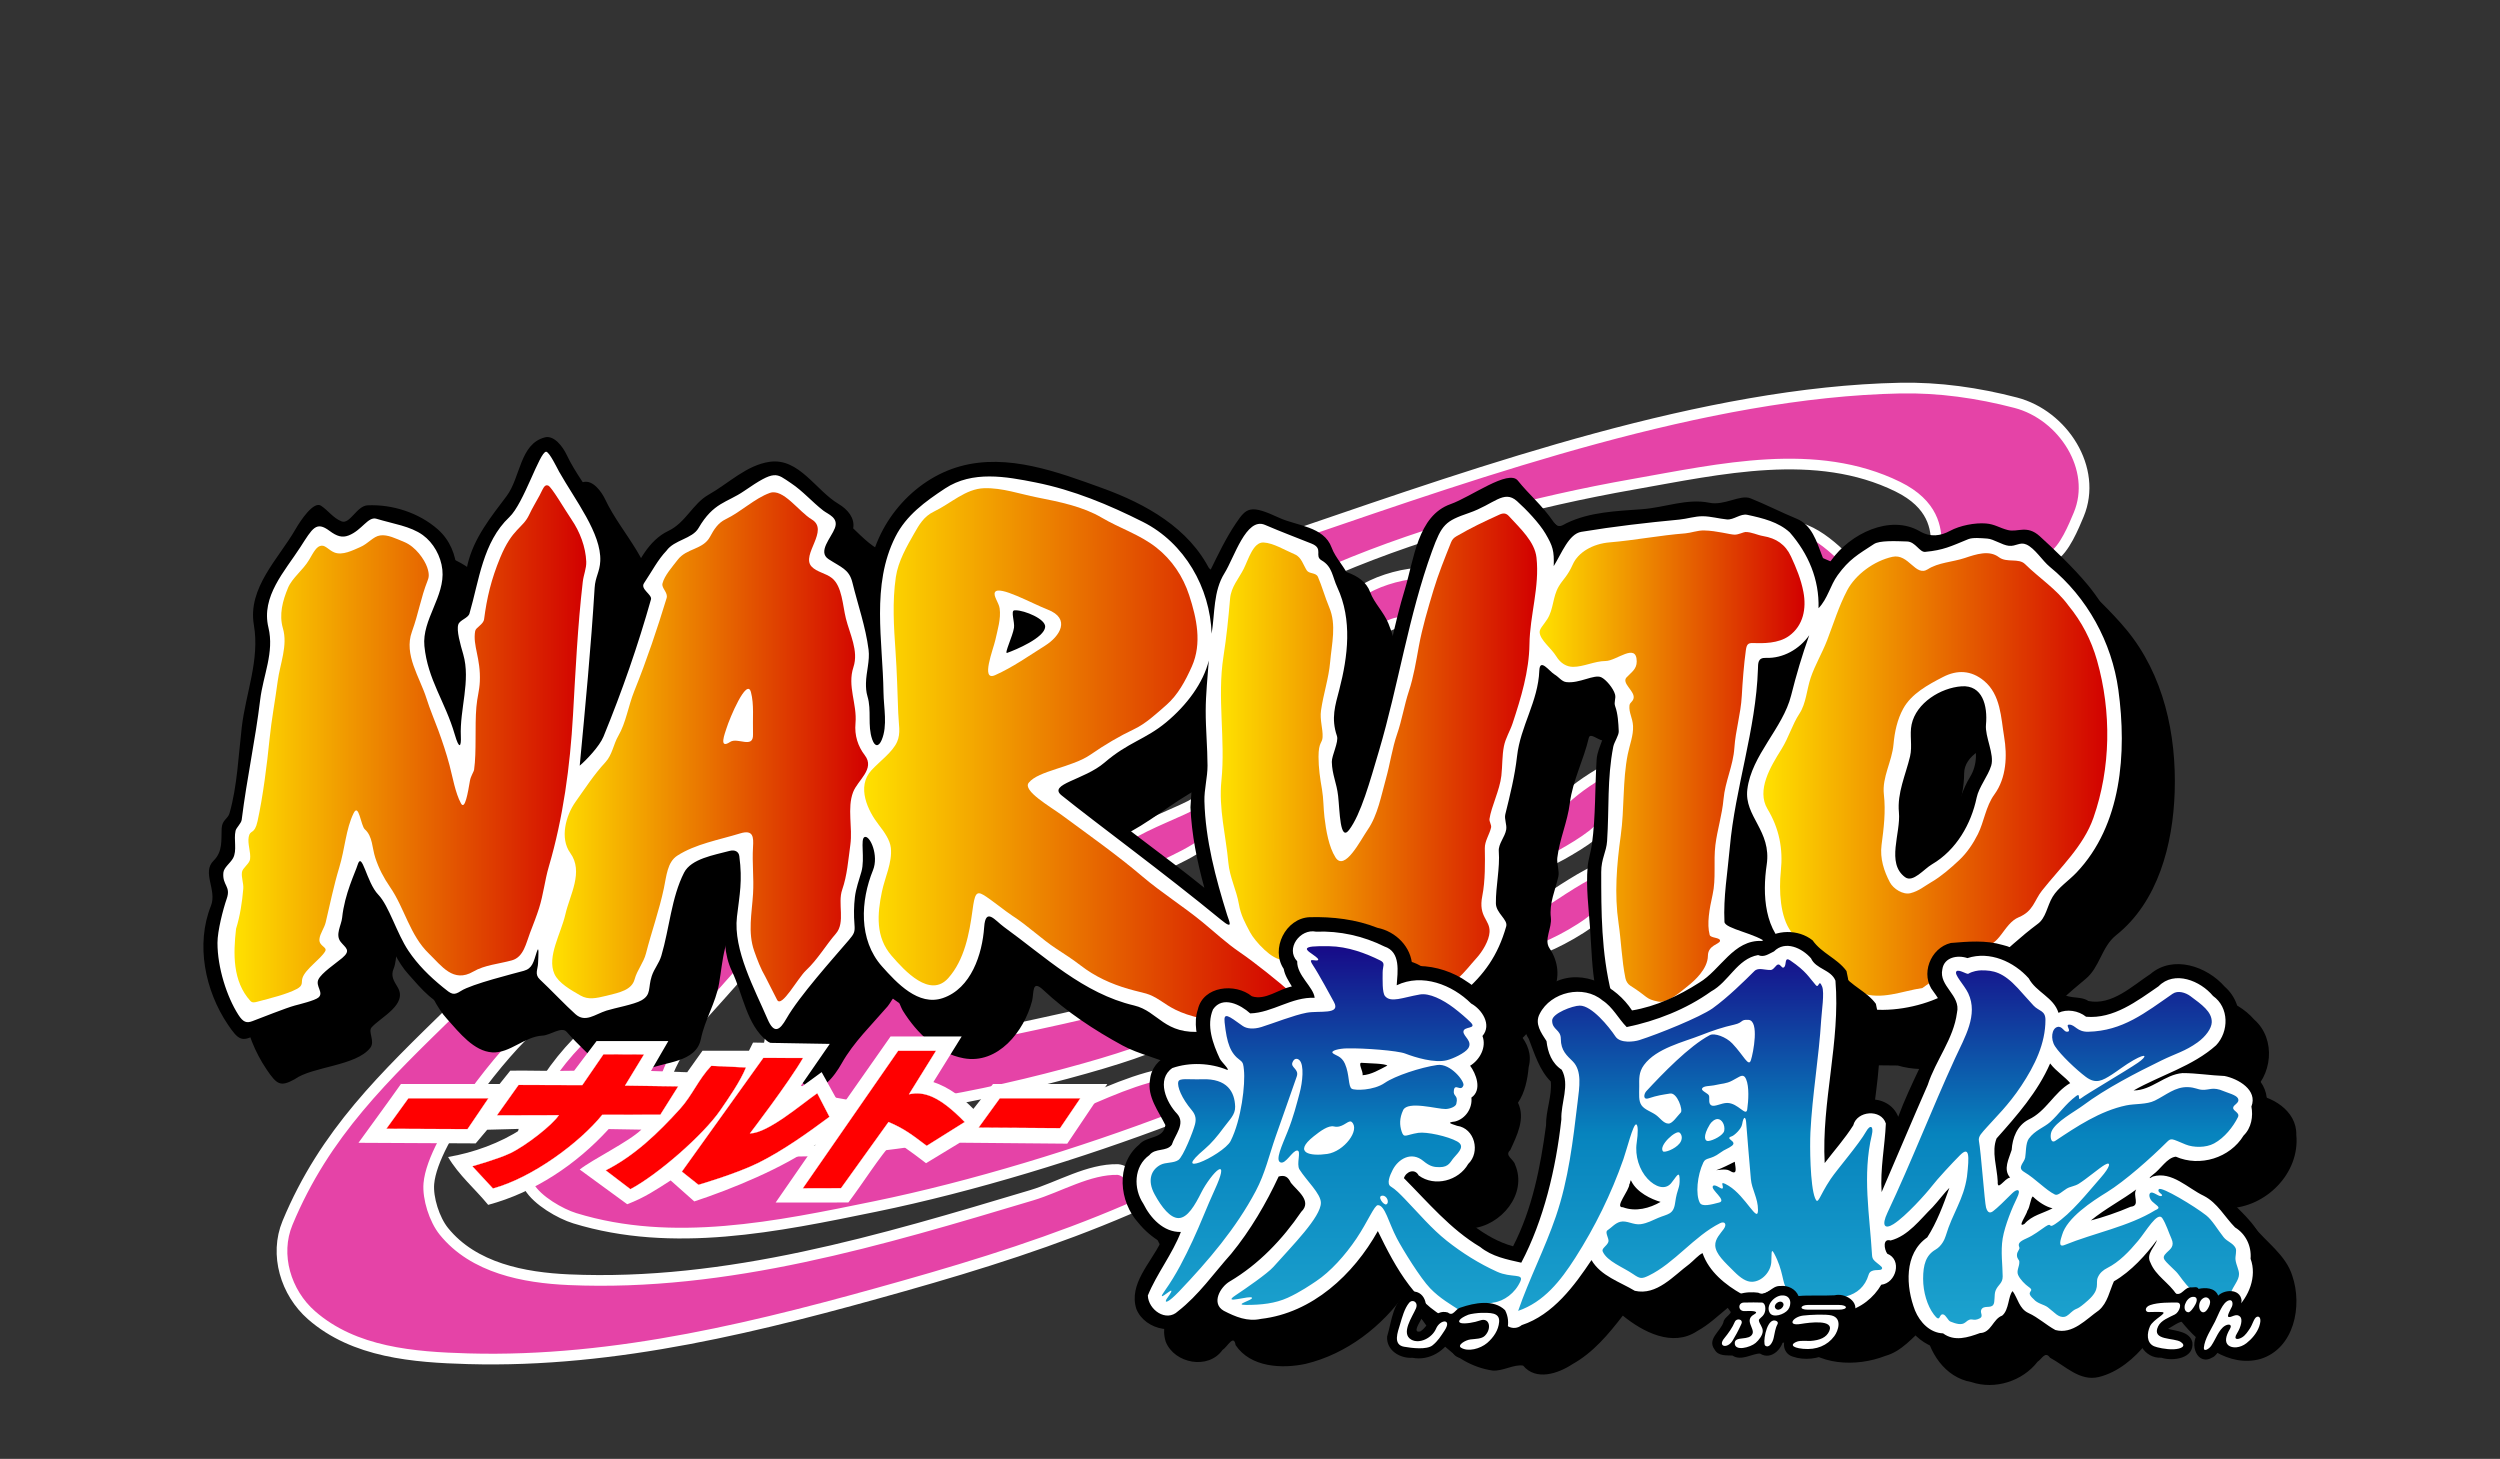 <?xml version="1.0" encoding="UTF-8" standalone="no"?>
<!-- Created with Inkscape (http://www.inkscape.org/) -->

<svg
   xmlns:dc="http://purl.org/dc/elements/1.1/"
   xmlns:cc="http://creativecommons.org/ns#"
   xmlns:rdf="http://www.w3.org/1999/02/22-rdf-syntax-ns#"
   xmlns:svg="http://www.w3.org/2000/svg"
   xmlns="http://www.w3.org/2000/svg"
   xmlns:xlink="http://www.w3.org/1999/xlink"
   xmlns:sodipodi="http://sodipodi.sourceforge.net/DTD/sodipodi-0.dtd"
   xmlns:inkscape="http://www.inkscape.org/namespaces/inkscape"
   id="svg2912"
   version="1.1"
   inkscape:version="0.48.4 r9939"
   width="1052.362"
   height="614.091"
   sodipodi:docname="Logo_Naruto_Shippūden_(jp).svg">
  <rect width="100%" height="100%" fill="#333333" stroke="none"/>
  <sodipodi:namedview
     pagecolor="#ffffff"
     bordercolor="#666666"
     borderopacity="1"
     objecttolerance="10"
     gridtolerance="10"
     guidetolerance="10"
     inkscape:pageopacity="0"
     inkscape:pageshadow="2"
     inkscape:window-width="692"
     inkscape:window-height="480"
     id="namedview37"
     showgrid="false"
     inkscape:zoom="0.35636554"
     inkscape:cx="468.73344"
     inkscape:cy="290.28138"
     inkscape:window-x="75"
     inkscape:window-y="34"
     inkscape:window-maximized="0"
     inkscape:current-layer="svg2912" />
  <defs
     id="defs2916">
    <linearGradient
       id="linearGradient3902">
      <stop
         style="stop-color:#170a88;stop-opacity:1;"
         offset="0"
         id="stop3904" />
      <stop
         id="stop3918"
         offset="0.5"
         style="stop-color:#0784be;stop-opacity:1;" />
      <stop
         style="stop-color:#1ca2ce;stop-opacity:1;"
         offset="1"
         id="stop3906" />
    </linearGradient>
    <linearGradient
       id="linearGradient3846">
      <stop
         style="stop-color:#ffe100;stop-opacity:1;"
         offset="0"
         id="stop3848" />
      <stop
         style="stop-color:#d20000;stop-opacity:1;"
         offset="1"
         id="stop3850" />
    </linearGradient>
    <linearGradient
       inkscape:collect="always"
       xlink:href="#linearGradient3902"
       id="linearGradient3945"
       gradientUnits="userSpaceOnUse"
       x1="638.221"
       y1="258"
       x2="638.221"
       y2="416.744"
       gradientTransform="translate(-21.599,301.398)" />
    <linearGradient
       inkscape:collect="always"
       xlink:href="#linearGradient3846"
       id="linearGradient3647"
       x1="34.633"
       y1="172.798"
       x2="182.827"
       y2="172.798"
       gradientUnits="userSpaceOnUse"
       gradientTransform="translate(-21.599,301.398)" />
    <linearGradient
       inkscape:collect="always"
       xlink:href="#linearGradient3846"
       id="linearGradient3655"
       x1="168.412"
       y1="174.067"
       x2="301.398"
       y2="174.067"
       gradientUnits="userSpaceOnUse"
       gradientTransform="translate(-21.599,301.398)" />
    <linearGradient
       inkscape:collect="always"
       xlink:href="#linearGradient3846"
       id="linearGradient3663"
       x1="299.734"
       y1="176.814"
       x2="480"
       y2="176.814"
       gradientUnits="userSpaceOnUse"
       gradientTransform="translate(-21.599,301.398)" />
    <linearGradient
       inkscape:collect="always"
       xlink:href="#linearGradient3846"
       id="linearGradient3681"
       x1="449.852"
       y1="173.588"
       x2="583.031"
       y2="173.588"
       gradientUnits="userSpaceOnUse"
       gradientTransform="translate(-21.599,301.398)" />
    <linearGradient
       inkscape:collect="always"
       xlink:href="#linearGradient3846"
       id="linearGradient3689"
       x1="584.07"
       y1="182.187"
       x2="695.582"
       y2="182.187"
       gradientUnits="userSpaceOnUse"
       gradientTransform="translate(-21.599,301.398)" />
    <linearGradient
       inkscape:collect="always"
       xlink:href="#linearGradient3846"
       id="linearGradient3697"
       x1="678.264"
       y1="185.691"
       x2="823.027"
       y2="185.691"
       gradientUnits="userSpaceOnUse"
       gradientTransform="translate(-21.599,301.398)" />
    <linearGradient
       inkscape:collect="always"
       xlink:href="#linearGradient3846"
       id="linearGradient3055"
       gradientUnits="userSpaceOnUse"
       gradientTransform="translate(-21.599,301.398)"
       x1="34.633"
       y1="172.798"
       x2="182.827"
       y2="172.798" />
    <linearGradient
       inkscape:collect="always"
       xlink:href="#linearGradient3846"
       id="linearGradient3057"
       gradientUnits="userSpaceOnUse"
       gradientTransform="translate(-21.599,301.398)"
       x1="168.412"
       y1="174.067"
       x2="301.398"
       y2="174.067" />
    <linearGradient
       inkscape:collect="always"
       xlink:href="#linearGradient3846"
       id="linearGradient3059"
       gradientUnits="userSpaceOnUse"
       gradientTransform="translate(-21.599,301.398)"
       x1="299.734"
       y1="176.814"
       x2="480"
       y2="176.814" />
    <linearGradient
       inkscape:collect="always"
       xlink:href="#linearGradient3846"
       id="linearGradient3061"
       gradientUnits="userSpaceOnUse"
       gradientTransform="translate(-21.599,301.398)"
       x1="449.852"
       y1="173.588"
       x2="583.031"
       y2="173.588" />
    <linearGradient
       inkscape:collect="always"
       xlink:href="#linearGradient3846"
       id="linearGradient3063"
       gradientUnits="userSpaceOnUse"
       gradientTransform="translate(-21.599,301.398)"
       x1="584.07"
       y1="182.187"
       x2="695.582"
       y2="182.187" />
    <linearGradient
       inkscape:collect="always"
       xlink:href="#linearGradient3846"
       id="linearGradient3065"
       gradientUnits="userSpaceOnUse"
       gradientTransform="translate(-21.599,301.398)"
       x1="678.264"
       y1="185.691"
       x2="823.027"
       y2="185.691" />
    <linearGradient
       inkscape:collect="always"
       xlink:href="#linearGradient3902"
       id="linearGradient3067"
       gradientUnits="userSpaceOnUse"
       gradientTransform="translate(-21.599,301.398)"
       x1="638.221"
       y1="258"
       x2="638.221"
       y2="416.744" />
  </defs>
  <g
     id="g3034"
     transform="translate(85.622,-161.09)">
    <g
       id="g3014">
      <path
         style="fill:#e543a7;fill-opacity:1;stroke:#ffffff;stroke-width:4.5;stroke-miterlimit:4;stroke-opacity:1;stroke-dasharray:none"
         d="m 714.213,324.46 c -81.819,1.659 -175.276,34.579 -251.922,60.792 0,0 14.302,15.47 14.302,15.47 39.196,-16.624 83.515,-28.421 125.357,-35.79 36.548,-6.437 76.906,-15.87 111.313,1.031 15.136,7.435 16.199,17.748 16.199,24.16 0,0 48.938,5.185 48.938,5.185 4.908,-2.712 8.978,-12.757 11,-17.597 8.071,-19.322 -6.595,-41.898 -26.5,-47.094 -15.904,-4.152 -32.297,-6.489 -48.688,-6.156 z M 495.79,426.05 c 2.788,-1.352 6.87,-3.742 9.466,-2.652 0,0 5.531,-20.972 5.531,-20.972 -7.823,0.504 -18.469,3.931 -23.359,7.742 0,0 8.361,15.882 8.361,15.882 z m 94.83,58.973 c -8.271,4.856 -13.594,8.375 -21.062,15.732 0,0 -2.532,22.643 -2.532,22.643 3.871,-1.964 19.013,-10.193 21.375,-14.625 0,0 2.219,-23.75 2.219,-23.75 z m -202.219,28.375 c 0,0 15.219,12.25 15.219,12.25 5.781,-2.801 12.865,-6.022 18.031,-10.031 0,0 -3.25,-16.938 -3.25,-16.938 -7.735,4.499 -20,8.459 -30,14.719 z m 175.062,27.938 c 0,0 -1.625,19.469 -1.625,19.469 5.948,-1.522 22.737,-10.684 25.812,-15.406 l -2.219,-17.469 c -6.094,2.527 -21.484,13.012 -21.969,13.406 z m -358.135,52.062 c 4.133,-3.871 20.53,-22.863 23.073,-25.36 l -10,-18.076 c 0,0 -13.073,43.436 -13.073,43.436 z m 123.073,3.654 c -4.471,2.358 -37.172,-25.422 -37.172,-25.422 0,0 -51.229,22.464 -51.229,22.464 -10,23.99 20.714,32.978 44.573,33.278 27.376,0.344 98.508,-18.443 114.711,-25.83 0,0 -26.466,-14.241 -26.466,-14.241 -13.919,3.35 -30.424,6.741 -44.418,9.751 z M 35.401,675.867 c -5.573,13.411 -0.711,29.382 10.094,38.844 18,15.763 43.079,17.69 65.937,18.339 62.455,1.774 123.65,-13.783 183.266,-30.64 32.078,-9.07 63.704,-19.012 94.579,-32.293 5.285,-2.274 3.205,-15.914 -4.344,-16.719 -12.208,-0.287 -24.754,7.377 -36.246,10.818 -63.265,18.94 -128.263,38.521 -194.907,35.563 -18.773,-0.833 -40.047,-4.863 -52.566,-20.381 -3.981,-4.934 -6.847,-13.94 -6.313,-20.094 1.653,-19.032 32.781,-57.25 43.5,-65.906 l -33.222,-7.371 C 76.191,614.364 51.185,637.881 35.401,675.867 z M 358.401,630.267 c -60,13.131 -144.191,27.68 -164.343,-1.828 -3.638,-4.938 1.681,-18.051 6.116,-25.042 0,0 -39.651,-6.707 -39.651,-6.707 -17.547,16.707 -34.576,44.791 -23.371,63.957 3.389,5.797 13.124,11.396 19.156,13.25 41.372,12.714 85.222,3.518 126.501,-4.948 40.901,-8.388 86.622,-22.422 125.593,-37.305 l -5.465,-18.247 c -14.535,2.978 -30.763,11.245 -44.535,16.869 z m 305.5,-248.369 c 15.292,0.531 24.262,12.126 34.5,21.5 l -24.25,6.25 -10.25,-27.75 z"
         id="path2961"
         sodipodi:nodetypes="cccssccssscccccccccccccccccccccccccccsccccsssscssssccsccccsssccccccc"
         inkscape:connector-curvature="0" />
      <path
         sodipodi:nodetypes="csssscssszzsssssssscssssscssssssssssssssssssssscsssssssssssssssccssssszssssssssssssssssssssssscssssssssssssscssscccccssssssscccccccccscss"
         id="path3762"
         d="m 159.955,364.021 c -10.557,2.732 -10.18,16.852 -16.094,24.719 -6.625,8.813 -13.741,17.548 -16.406,28.688 -1.473,6.154 -1.44,14.114 -5.875,18.469 -6.664,6.544 -2.859,16.105 -1.188,23.562 0.706,3.151 0.407,6.447 0.094,9.656 -4.417,-9.344 -7.218,-20.931 -1.781,-30.688 6.065,-10.883 6.368,-26.682 -3.75,-35.656 -7.998,-7.093 -19.316,-10.637 -29.625,-10.156 -4.541,0.212 -7.412,8.134 -10.937,6.75 -3.525,-1.384 -5.572,-4.549 -8.645,-6.582 -3.073,-2.033 -8.492,6.004 -10.792,9.988 -7.141,12.366 -20.145,24.631 -17.469,40.188 2.527,14.688 -3.408,28.674 -5.1,43.08 -1.381,11.754 -1.884,24.776 -5.147,36.17 -0.714,2.493 -3.136,2.75 -3.315,6.469 -0.228,4.737 0.57,9.629 -3.402,13.531 -5.053,4.966 1.55,12.36 -1.11,19 -6.458,16.123 -2.543,35.659 7.168,50.031 4.388,6.494 5.867,7.43 11.821,4.158 7.473,-5.405 25.814,-5.532 31.835,-13.221 2.153,-2.749 -1.081,-6.795 0.562,-8.625 3.869,-4.309 15.372,-9.656 10.937,-16.938 -1.609,-2.642 -2.962,-4.753 -1.656,-7.781 1.634,-3.787 1.062,-13.555 3.281,-12 6.887,4.826 10.284,23.518 19.25,33.25 5.172,5.768 11.28,13.543 19,14 7.413,0.439 13.557,-6.706 21.188,-7.062 3.177,-0.148 8.004,-3.986 10.094,-1.594 4.733,5.418 10.147,10.155 15.125,15.344 4.869,5.074 12.425,3.31 18.5,0.594 7.623,-3.408 20.853,-2.864 22.895,-12.909 1.669,-8.208 6.188,-15.026 7.657,-23.382 1.628,-9.261 1.864,-21.071 9.511,-27.209 2.384,-1.914 9.238,-5.06 9.688,-2.75 2.508,12.894 -4.18,29.73 2.449,43.593 4.681,9.789 6.204,22.536 14.707,29.314 5.953,4.745 12.301,-4.036 15.281,-9.344 4.976,-8.86 12.611,-16.176 19.374,-24.041 1.102,-1.281 2.37,-4.196 3.22,-3.896 1.123,0.395 2.002,3.992 3.197,5.905 5.871,9.398 14.645,17.898 25.522,19.908 14.406,2.662 25.469,-11.258 28.812,-24.156 0.839,-3.239 -0.217,-9.219 4.695,-4.605 9.776,9.185 21.47,16.93 33.375,23.385 6.914,3.749 14.892,5.219 21.93,8.689 9.733,4.798 19.737,11.714 31.553,9.585 35.458,-6.391 71.595,-10.338 107.228,-16.053 10.058,-4.734 15.894,-15.457 20.594,-25.031 2.866,-5.839 2.207,-12.528 -1.562,-18.094 -2.465,-3.64 1.105,-8.49 0.562,-12.968 -0.727,-5.999 1.873,-11.562 3.156,-17.22 0.524,-2.31 -0.731,-5.527 -0.446,-7.875 0.971,-7.994 4.268,-15.013 5.29,-23.094 1.208,-9.555 5.815,-18.119 7.969,-27.406 0.537,-2.318 3.773,0.797 5.844,1.094 4.698,0.673 9.375,-2.734 13.344,-2 4.381,0.81 1.615,8.034 3.188,11.969 2.38,5.956 -2.459,10.872 -2.838,16.93 -0.741,11.835 -0.37,23.84 -1.975,35.594 -0.437,3.201 -1.539,6.305 -1.813,9.538 -0.72,8.51 0.429,17.278 1.04,25.879 0.613,8.629 0.738,17.094 2.324,25.454 0,0 15.418,12.48 15.418,12.48 0,0 95.531,0.969 95.531,0.969 12.17,3.585 25.594,0.209 36.906,-4.719 16.417,-7.152 28.503,-20.582 42.125,-31.688 6.045,-4.928 6.715,-13.545 12.906,-18.469 17.653,-14.039 23.898,-38.209 24.625,-60.188 0.804,-24.281 -4.627,-49.443 -20.347,-68.434 -6.145,-7.423 -14.811,-15.602 -20.215,-20.504 -5.404,-4.901 -9.253,-1.528 -13.41,-2.587 -3.555,-0.906 -5.509,-2.469 -9.211,-2.771 -4.604,-0.376 -10.931,0.839 -15.136,3.11 -3.963,2.141 -8.248,2.789 -12.712,0.186 -12.494,-7.284 -29.407,1.045 -37.312,12.25 -2.482,3.518 -2.598,1.329 -3.688,-1.562 -2.521,-6.687 -4.527,-13.409 -10.914,-16.007 -5.599,-2.277 -13.903,-6.428 -19.407,-8.575 -4.329,-1.688 -10.925,3.189 -17.236,1.885 -9.42,-1.946 -18.737,1.994 -28.323,2.704 -10.746,0.796 -21.949,1.131 -31.766,5.846 -1.749,0.84 -3.434,2.549 -5.479,-0.41 -5.116,-7.405 -10.26,-11.422 -15.098,-17.476 -3.924,-4.91 -19.731,6.878 -28.308,9.906 -13.912,4.912 -15.374,23.255 -19.281,36 -8.553,27.899 -12.82,67.596 -22.438,84.625 -1.583,2.804 -2.311,-5.225 -1.688,-12.386 0.25,-2.88 1.162,-5.519 1.438,-7.458 0.926,-6.495 -1.828,-12.812 0.529,-19.531 5.555,-15.833 5.51,-33.878 -0.967,-49.812 -1.953,-4.806 -6.035,-8.665 -7.656,-13.125 -3.266,-8.985 -14.773,-9.159 -22.045,-12.538 -12.225,-5.681 -13.757,-4.38 -18.268,2.319 -4.24,6.298 -7.504,13.176 -10.812,19.906 -8.798,-17.886 -27.119,-28.102 -45.254,-34.677 -18.958,-6.873 -39.956,-14.766 -59.933,-9.261 -20.1,5.539 -36.051,24.431 -38.562,45.406 -0.362,3.019 -0.476,4.178 -1.531,0.531 -0.756,-2.613 -2.28,-4.728 -4.165,-6.483 -1.986,-1.85 -6.527,-2.916 -6.679,-4.517 -0.173,-1.82 5.319,-5.724 5.861,-8.906 0.705,-4.137 -2.185,-7.798 -6.205,-10.188 -9.543,-5.673 -16.644,-19.458 -28.938,-17.719 -9.772,1.382 -17.314,9.106 -25.781,13.875 -6.594,3.714 -9.628,11.781 -16.906,15.219 -8.263,3.903 -13.009,13.318 -16.438,21.594 -1.812,4.375 3.717,7.164 1.657,11.95 -5.653,13.14 -8.743,27.476 -14.095,40.862 1.822,-20.488 4.028,-41.104 6.125,-61.438 1.777,-17.232 -13.056,-30.166 -20.031,-44.969 -1.616,-3.429 -5.281,-8.394 -9.219,-7.375 z m 521.438,97.906 c -1.72,6.538 -3.654,12.918 -6.719,19 0.813,-6.066 1.605,-12.056 2.156,-18.156 1.52,-0.223 3.073,-0.424 4.562,-0.844 z m 75.969,12.875 c 6.015,0.884 2.276,10.3 3.719,15 1.731,5.64 2.158,11.783 -1.281,17.344 -5.975,9.661 -6.341,23.871 -17.231,30.202 -2.363,1.374 -6.97,6.642 -7.769,4.829 -2.612,-5.928 1.061,-14.536 1.029,-22 -0.048,-11.301 5.333,-22.075 5.346,-33.594 0.008,-7.33 9.649,-12.742 16.188,-11.781 z m -325.062,8.062 c 0.84,12.296 0.326,24.668 -0.562,36.844 0.484,11.502 2.789,22.829 5.844,33.906 -16.839,-13.655 -35.591,-26.592 -51.5,-40.281 11.82,-5.536 21.591,-14.438 33.149,-20.486 4.706,-3.072 9.248,-6.522 13.039,-10.639 l 0.031,0.656 5e-5,0 z m 233.312,47.625 c 2.083,-1.594 2.928,12.944 1.969,19.625 -0.836,5.822 0.081,11.889 1.781,17.531 -3.273,-1.358 -7.501,-1.292 -6.656,-6.562 1.598,-9.979 -0.082,-28.306 2.906,-30.594 z"
         style="fill:#000000;fill-opacity:1;stroke:none"
         inkscape:connector-curvature="0" />
      <path
         style="fill:#000000;fill-opacity:1;stroke:none"
         d="m 143.713,345.21 c -10.557,2.732 -10.18,16.852 -16.094,24.719 -6.625,8.813 -13.741,17.548 -16.406,28.688 -1.473,6.154 -1.44,14.114 -5.875,18.469 -6.664,6.544 -2.859,16.105 -1.188,23.562 0.706,3.151 0.407,6.447 0.094,9.656 -4.417,-9.344 -7.218,-20.931 -1.781,-30.688 6.065,-10.883 6.368,-26.682 -3.75,-35.656 -7.998,-7.093 -19.316,-10.637 -29.625,-10.156 -4.541,0.212 -7.412,8.134 -10.938,6.75 -3.525,-1.384 -5.572,-4.549 -8.645,-6.582 -3.073,-2.033 -8.492,6.004 -10.792,9.988 -7.141,12.366 -20.145,24.631 -17.469,40.188 2.527,14.688 -3.408,28.674 -5.1,43.08 -1.381,11.754 -1.884,24.776 -5.147,36.17 -0.714,2.493 -3.136,2.75 -3.315,6.469 -0.228,4.737 0.57,9.629 -3.402,13.531 -5.053,4.966 1.55,12.36 -1.11,19 -6.458,16.123 -2.543,35.659 7.168,50.031 4.388,6.494 5.867,7.43 11.821,4.158 7.473,-5.405 25.814,-5.532 31.835,-13.221 2.153,-2.749 -1.081,-6.795 0.562,-8.625 3.869,-4.309 15.372,-9.656 10.938,-16.938 -1.609,-2.642 -2.962,-4.753 -1.656,-7.781 1.634,-3.787 1.062,-13.555 3.281,-12 6.887,4.826 10.284,23.518 19.25,33.25 5.172,5.768 11.28,13.543 19,14 7.413,0.439 13.557,-6.706 21.188,-7.062 3.177,-0.148 8.004,-3.986 10.094,-1.594 4.733,5.418 10.147,10.155 15.125,15.344 4.869,5.074 12.425,3.31 18.5,0.594 7.623,-3.408 20.853,-2.864 22.895,-12.909 1.669,-8.208 6.188,-15.026 7.657,-23.382 1.628,-9.261 1.864,-21.071 9.511,-27.209 2.384,-1.914 9.238,-5.06 9.688,-2.75 2.508,12.894 -4.18,29.73 2.449,43.593 4.681,9.789 6.204,22.536 14.707,29.314 5.953,4.745 12.301,-4.036 15.281,-9.344 4.976,-8.86 12.611,-16.176 19.374,-24.041 1.102,-1.281 2.37,-4.196 3.22,-3.896 1.123,0.395 2.002,3.992 3.197,5.905 5.871,9.398 14.645,17.898 25.522,19.908 14.406,2.662 25.469,-11.258 28.812,-24.156 0.839,-3.239 -0.217,-9.219 4.695,-4.605 9.776,9.185 21.47,16.93 33.375,23.385 6.914,3.749 14.892,5.219 21.93,8.689 9.733,4.798 19.737,11.714 31.553,9.585 35.458,-6.391 71.595,-10.338 107.228,-16.053 10.058,-4.734 15.894,-15.457 20.594,-25.031 2.866,-5.839 2.207,-12.528 -1.562,-18.094 -2.465,-3.64 1.105,-8.49 0.562,-12.968 -0.727,-5.999 1.873,-11.562 3.156,-17.22 0.524,-2.31 -0.731,-5.527 -0.446,-7.875 0.971,-7.994 4.268,-15.013 5.29,-23.094 1.208,-9.555 5.815,-18.119 7.969,-27.406 0.537,-2.318 3.773,0.797 5.844,1.094 4.698,0.673 9.375,-2.734 13.344,-2 4.381,0.81 1.615,8.034 3.188,11.969 2.38,5.956 -2.459,10.872 -2.838,16.93 -0.741,11.835 -0.37,23.84 -1.975,35.594 -0.437,3.201 -1.539,6.305 -1.813,9.538 -0.72,8.51 0.429,17.278 1.04,25.879 0.613,8.629 0.738,17.094 2.324,25.454 0,0 15.418,12.48 15.418,12.48 0,0 95.531,0.969 95.531,0.969 12.17,3.585 25.594,0.209 36.906,-4.719 16.417,-7.152 28.503,-20.582 42.125,-31.688 6.045,-4.928 6.715,-13.545 12.906,-18.469 17.653,-14.039 23.898,-38.209 24.625,-60.188 0.804,-24.281 -4.627,-49.443 -20.347,-68.434 -6.145,-7.423 -14.811,-15.602 -20.215,-20.504 -5.404,-4.901 -9.253,-1.528 -13.41,-2.587 -3.555,-0.906 -5.509,-2.469 -9.211,-2.771 -4.604,-0.376 -10.931,0.839 -15.136,3.11 -3.963,2.141 -8.248,2.789 -12.712,0.186 -12.494,-7.284 -29.407,1.045 -37.312,12.25 -2.482,3.518 -2.598,1.329 -3.688,-1.562 -2.521,-6.687 -4.527,-13.409 -10.914,-16.007 -5.599,-2.277 -13.903,-6.428 -19.407,-8.575 -4.329,-1.688 -10.925,3.189 -17.236,1.885 -9.42,-1.946 -18.737,1.994 -28.323,2.704 -10.746,0.796 -21.949,1.131 -31.766,5.846 -1.749,0.84 -3.434,2.549 -5.479,-0.41 -5.116,-7.405 -10.26,-11.422 -15.098,-17.476 -3.924,-4.91 -19.731,6.878 -28.308,9.906 -13.912,4.912 -15.374,23.255 -19.281,36 -8.553,27.899 -12.82,67.596 -22.438,84.625 -1.583,2.804 -2.311,-5.225 -1.688,-12.386 0.25,-2.88 1.162,-5.519 1.438,-7.458 0.926,-6.495 -1.828,-12.812 0.529,-19.531 5.555,-15.833 5.51,-33.878 -0.967,-49.812 -1.953,-4.806 -6.035,-8.665 -7.656,-13.125 -3.266,-8.985 -14.773,-9.159 -22.045,-12.538 -12.225,-5.681 -13.757,-4.38 -18.268,2.319 -4.24,6.298 -7.504,13.176 -10.812,19.906 -8.798,-17.886 -27.119,-28.102 -45.254,-34.677 -18.958,-6.873 -39.956,-14.766 -59.933,-9.261 -20.1,5.539 -36.051,24.431 -38.562,45.406 -0.362,3.019 -0.476,4.178 -1.531,0.531 -0.756,-2.613 -2.28,-4.728 -4.165,-6.483 -1.986,-1.85 -6.527,-2.916 -6.679,-4.517 -0.173,-1.82 5.319,-5.724 5.861,-8.906 0.705,-4.137 -2.185,-7.798 -6.205,-10.188 -9.543,-5.673 -16.644,-19.458 -28.938,-17.719 -9.772,1.382 -17.314,9.106 -25.781,13.875 -6.594,3.714 -9.628,11.781 -16.906,15.219 -8.263,3.903 -13.009,13.318 -16.438,21.594 -1.812,4.375 3.717,7.164 1.657,11.95 -5.653,13.14 -8.743,27.476 -14.095,40.862 1.822,-20.488 4.028,-41.104 6.125,-61.438 1.777,-17.232 -13.056,-30.166 -20.031,-44.969 -1.616,-3.429 -5.281,-8.394 -9.219,-7.375 z m 521.438,97.906 c -1.72,6.538 -3.654,12.918 -6.719,19 0.813,-6.066 1.605,-12.056 2.156,-18.156 1.52,-0.223 3.073,-0.424 4.562,-0.844 z m 75.969,12.875 c 6.015,0.884 2.276,10.3 3.719,15 1.731,5.64 2.158,11.783 -1.281,17.344 -5.975,9.661 -6.341,23.871 -17.231,30.202 -2.363,1.374 -6.97,6.642 -7.769,4.829 -2.612,-5.928 1.061,-14.536 1.029,-22 -0.048,-11.301 5.333,-22.075 5.346,-33.594 0.008,-7.33 9.649,-12.742 16.188,-11.781 z m -325.062,8.062 c 0.84,12.296 0.326,24.668 -0.562,36.844 0.484,11.502 2.789,22.829 5.844,33.906 -16.839,-13.655 -35.591,-26.592 -51.5,-40.281 11.82,-5.536 21.591,-14.438 33.149,-20.486 4.706,-3.072 9.248,-6.522 13.039,-10.639 l 0.031,0.656 5e-5,0 z m 233.312,47.625 c 2.083,-1.594 2.928,12.944 1.969,19.625 -0.836,5.822 0.081,11.889 1.781,17.531 -3.273,-1.358 -7.501,-1.292 -6.656,-6.562 1.598,-9.979 -0.082,-28.306 2.906,-30.594 z"
         id="path3754"
         sodipodi:nodetypes="csssscssszzsssssssscssssscssssssssssssssssssssscsssssssssssssssccssssszssssssssssssssssssssssscssssssssssssscssscccccssssssscccccccccscss"
         inkscape:connector-curvature="0" />
      <path
         style="fill:#ffffff;fill-opacity:1;stroke:none"
         d="m 144.244,351.242 c -2.745,0.112 -9.356,21.761 -15.469,27.531 -11.156,10.531 -12.721,26.686 -16.781,40.594 -0.563,1.928 -4.05,2.695 -4.688,4.562 -0.862,2.525 0.868,8.432 2.062,12.562 3.238,11.199 -1.536,23.14 -1,34.594 0.187,4.006 -0.578,6.022 -2.562,-0.812 -4.028,-13.87 -11.393,-23.053 -12.781,-37.25 -1.081,-11.057 8.741,-20.912 7.563,-32.125 -0.603,-5.742 -3.793,-11.35 -8.219,-14.562 -5.208,-3.781 -12.568,-4.746 -19.531,-6.875 -3.542,-1.083 -6.102,4.862 -11.719,7.031 -2.708,1.046 -4.944,0.363 -8.031,-1.938 -5.667,-4.223 -7.113,-1.156 -12.312,6.906 -6.5,10.08 -16.572,20.704 -13.406,33.781 2.529,10.445 -2.229,20.12 -3.469,30.406 -2.074,17.214 -5.5,32.362 -7.782,50.533 -0.191,1.517 -2.281,3.307 -2.582,4.622 -0.859,3.758 0.73,8.312 -1.074,11.564 -1.165,2.1 -3.865,3.878 -4.062,6.108 -0.475,5.371 3.26,5.617 1.426,10.892 -1.54,4.428 -3.906,13.588 -3.905,18.626 0.003,10.41 3.918,22.657 8.79,30.264 2.045,3.193 3.484,3.583 5.869,2.693 3.699,-1.381 14.305,-5.629 17.882,-6.582 1.914,-0.51 8.445,-2.103 9.938,-3.36 2.451,-2.066 -1.345,-4.774 0,-7.608 1.307,-2.755 7.298,-6.76 10,-9.028 3.924,-3.293 1.431,-4.23 -0.619,-6.811 -2.399,-3.02 0.286,-6.956 0.619,-10.191 1.027,-10.002 5.584,-19.151 6.49,-22.15 1.896,-6.273 3.67,7.238 8.729,12.491 4.499,4.672 7.743,16.256 12.689,23.62 3.932,5.854 8.824,10.708 14.516,15.343 3.578,2.913 4.376,3.644 7.577,1.556 4.449,-2.902 22.564,-7.39 26.491,-8.483 3.613,-1.006 4.081,-3.739 5.39,-7.835 1.092,-3.419 0.726,1.414 0.588,4.643 -0.114,2.663 -1.565,4.669 0.768,6.844 4.256,3.968 11.091,11.17 14.974,14.607 4.178,3.698 8.133,0.068 13.071,-1.513 3.323,-1.064 11.636,-2.57 14.67,-4.29 4.329,-2.453 2.724,-5.235 4.361,-10.21 1.074,-3.266 3.089,-5.333 4.054,-8.594 3.411,-11.531 4.235,-24.554 9.571,-34.992 2.99,-5.848 12.7,-7.397 19.029,-9.108 2.381,-0.644 3.971,0.275 4.221,2.199 1.374,10.559 0.126,15.983 -1,25.495 -1.651,13.949 7.576,30.688 12.848,43.023 2.818,6.593 5.207,4.724 7.985,-0.161 5.34,-9.389 19.63,-25.277 26.237,-33.017 2.294,-2.687 2.66,-3.439 2.399,-6.595 -0.315,-3.798 -0.27,-7.743 0.177,-11.503 0.431,-3.624 1.706,-7.092 2.729,-10.653 1.631,-5.675 -0.661,-14.08 1.437,-14.688 2.211,-0.641 5.979,7.783 3.438,14.031 -5.175,12.72 -6.206,29.237 3.812,40.469 6.293,7.055 15.316,16.8 25.562,13.344 11.992,-4.044 16.655,-18.549 17.438,-29.875 0.592,-8.576 4.634,-2.755 8.312,-0.094 17.315,12.53 33.438,28.027 54.781,33.062 10.348,2.441 12.545,12.58 29.344,10.969 0,0 109.156,-16.312 109.156,-16.312 8.809,-7.619 14.656,-15.594 18.156,-27.938 0.817,-2.881 -4.293,-5.554 -4.344,-9.688 -0.087,-7.135 1.767,-14.84 1.219,-21.938 -0.241,-3.12 2.595,-5.965 3.125,-9.125 0.345,-2.06 -0.866,-4.448 -0.375,-6.438 1.987,-8.045 4,-16.074 4.938,-24.438 1.421,-12.676 8.884,-23.056 9.375,-36.031 0.21,-5.539 4.214,0.282 6.344,1.562 1.999,1.202 3.07,3.009 4.969,3.25 5.56,0.706 11.756,-3.416 14.75,-2.031 1.983,0.917 5.115,4.632 5.812,7.219 0.487,1.805 -0.597,3.181 0.062,5 1.141,3.149 1.348,6.997 1.5,10.5 0.077,1.782 -1.929,4.552 -2.312,6.531 -2.633,13.589 -1.678,25.934 -2.594,39.719 -0.306,4.61 -2.469,7.35 -2.469,13.031 0,16.481 -5e-5,33.909 4.344,51.25 l 12.375,13.969 53.281,-35.156 c -4.302,-4.118 -17.983,-6.133 -18.125,-9.094 -0.502,-10.458 1.3,-20.583 2.25,-31.281 2.224,-25.05 11.013,-49.654 11.844,-75.094 0.081,-2.487 -0.111,-4.889 3.375,-4.75 7.139,0.284 14.065,-3.62 18.219,-9.531 -2.981,8.328 -5.447,16.66 -7.625,25.344 -3.467,13.824 -16.667,25.089 -18.435,39.562 -1.395,11.422 10.283,17.345 8.154,31.688 -1.83,12.323 -1.166,28.438 10.438,36.219 0,0 30.406,24.25 30.406,24.25 10.416,1.822 22.972,-0.442 32.31,-4.813 15.985,-6.812 26.703,-20.157 40.793,-30.635 3.657,-2.552 4.056,-7.622 6.397,-11.485 2.411,-3.976 6.756,-6.757 10.031,-10.192 19.045,-19.976 21.286,-50.435 17.656,-76.906 -2.756,-20.097 -13.083,-38.944 -28.875,-51.844 -3.126,-2.554 -6.252,-7.802 -9.873,-9.391 -2.718,-1.193 -4.317,0.864 -7.347,0.557 -2.811,-0.285 -6.38,-2.85 -9.051,-3.041 -2.67,-0.191 -6.16,-0.522 -8.018,0.239 -7.538,3.089 -10.422,4.606 -18.15,5.354 -2.379,0.23 -4.068,-4.247 -7.611,-4.374 -5.196,-0.187 -11.642,-0.429 -13.931,1.062 -6.866,4.473 -10.455,6.446 -15.303,13.116 -3.152,4.336 -4.188,9.914 -8.06,13.915 0.361,-12.126 -4.291,-22.946 -12.094,-31.906 -4.776,-4.4 -11.331,-5.997 -17.875,-7.406 -2.888,-0.622 -5.717,2.213 -8.594,1.938 -3.399,-0.325 -6.762,-1.31 -10.156,-1.344 -3.305,-0.033 -6.651,1.105 -9.844,1.406 -13.884,1.312 -27.595,2.896 -41.281,5.156 -5.275,0.871 -8.252,9.006 -11.625,14.438 0.229,-6.465 -0.377,-8.404 -3.469,-13.688 -2.584,-4.416 -8.152,-10.248 -12,-13.688 -5.548,-4.958 -9.69,1.366 -20.156,4.969 -10.031,3.453 -11.479,4.809 -15.594,16.094 -9.831,26.962 -14.166,56.516 -22.312,84 -3.81,12.853 -7.629,26.817 -12.625,33.375 -3.844,5.048 -3.883,-7.906 -4.594,-14.312 -0.614,-5.536 -2.529,-8.926 -2.656,-14.344 -0.062,-2.654 2.998,-8.438 2.156,-10.906 -2.561,-7.51 -0.714,-12.921 1,-19.531 3.617,-13.949 5.522,-29.405 -0.844,-43.031 -2.116,-4.528 -2.045,-8.734 -6.625,-11.375 -3.233,-1.864 1.011,-4.94 -4.188,-7.031 -7.944,-3.196 -11.751,-4.528 -19.656,-7.906 -7.906,-3.379 -12.911,13.778 -17,20.312 -4.791,7.655 -4.018,16.888 -5.438,25.5 -0.634,-19.337 -11.394,-38.242 -28.938,-47.062 -14.367,-7.223 -29.159,-13.396 -45.125,-16.594 -12.56,-2.516 -26.64,-5.073 -38.156,2.531 -8.293,5.476 -16.335,11.269 -20.906,20.344 -10.262,20.371 -5.287,43.795 -5,65.5 0.086,6.541 1.79,13.951 -0.75,20 -1.173,2.792 -2.822,3.154 -4,-0.219 -2.057,-5.891 -0.183,-12.156 -2,-18.156 -0.558,-1.841 -0.657,-3.696 -0.625,-5.531 0.083,-4.724 1.69,-9.431 1.094,-14.094 -1.234,-9.643 -4.525,-18.933 -6.812,-28.281 -1.363,-5.569 -4.781,-6.374 -10.031,-9.812 -4.728,-3.096 1.103,-8.976 2.656,-13.062 1.679,-4.417 -2.816,-5.779 -4.906,-7.406 -4.689,-3.65 -8.644,-8.254 -13.531,-11.5 -6.364,-4.228 -6.544,-5.817 -19.812,3.312 -7.145,4.916 -12.852,4.719 -19.156,15.594 -2.632,4.541 -10.22,4.921 -13.469,9.5 -3.643,3.805 -6.027,8.541 -9.469,13.688 -1.673,2.501 3.509,4.788 2.938,6.812 -5.437,19.264 -12.051,38.369 -20,57.781 -1.67,4.077 -7.304,9.947 -10,12.219 2.37,-25.028 4.758,-49.9 6.281,-74.875 0.281,-4.605 2.17,-6.703 2.375,-11.281 0.517,-11.531 -10.501,-25.53 -17.344,-37.625 -0.667,-1.179 -4.129,-8.43 -5.469,-8.375 z m 197.719,66.75 c 3.7,0.034 12.633,3.659 12.375,7 -0.354,4.579 -12.367,9.643 -16.031,10.938 -1.316,0.465 2.409,-7.144 2.906,-10.594 0.348,-2.413 -1.434,-7.071 0.094,-7.312 0.196,-0.031 0.41,-0.034 0.656,-0.031 l 5e-5,-5e-5 z m 81.25,21.125 c -0.503,7.007 -1.282,14.143 -1.301,21.157 -0.021,7.747 0.748,15.373 0.766,23.123 0.011,4.855 -1.436,10.086 -1.309,14.939 0.428,16.326 4.706,32.32 9.562,47.906 0.841,2.699 2.908,6.536 -2.531,2.062 -24.161,-19.871 -52.07,-40.268 -67.156,-52.406 -5.912,-4.757 9.512,-6.429 18.094,-13.812 10,-8.604 17.156,-9.666 25.919,-16.934 8.74,-7.249 15.672,-16.637 17.956,-26.035 z m 316.844,10.875 c 8.851,-0.634 11.058,8.174 10.305,16.14 -0.483,5.106 3.658,12.455 2.197,17.266 -1.331,4.384 -5.188,8.977 -6.126,13.469 -2.299,11.001 -8.51,22.048 -18.812,28.062 -3.408,1.989 -7.982,7.865 -11.312,5.406 -8.042,-5.936 -1.748,-18.451 -2.594,-27.312 -0.777,-8.144 2.822,-15.693 4.688,-23.523 1.047,-4.393 -0.263,-9.107 0.656,-13.445 1.932,-9.117 12.292,-15.438 21,-16.062 z"
         id="path3699"
         sodipodi:nodetypes="cssssssssssssssssssssssssssssssssssssssssssssssssssssssssssssccsssssssssssssssscccsssscsssccccsssssszsssssccssssscssssssssssssssscssssssssssssssssscssscsssccsssscccssssssssccsssssssss"
         inkscape:connector-curvature="0" />
      <path
         style="fill:url(#linearGradient3055);fill-opacity:1;stroke:none"
         d="m 13.746,552.041 c 1.7,-5.424 2.548,-11.189 3.033,-16.763 0.207,-2.377 -0.888,-4.82 -0.551,-7.081 0.264,-1.772 3.178,-3.534 3.416,-5.441 0.382,-3.051 -1.123,-6.308 -0.576,-9.359 0.583,-3.253 2.435,-0.762 3.72,-6.622 2.291,-10.442 3.987,-23.919 5.063,-34.658 0.811,-8.1 2.359,-16.198 3.403,-24.164 0.977,-7.453 4.334,-15.092 2.219,-22.35 -1.7,-5.834 -0.126,-11.611 2.139,-17.056 1.76,-4.231 6.384,-7.524 8.912,-11.847 1.963,-3.356 3.157,-5.815 5.298,-5.911 1.641,-0.074 3.053,1.914 5.209,2.817 3.491,1.463 7.938,-0.927 10.881,-2.179 3.517,-1.496 5.506,-4.536 8.515,-4.955 3.144,-0.438 6.496,1.285 10.128,2.776 4.845,1.99 8.49,7.388 9.614,10.567 1.123,3.179 0.642,4.561 0.206,5.671 -2.942,7.493 -3.77,13.716 -6.602,21.524 -3.508,9.674 3.32,19.147 6.13,28.082 1.487,4.728 3.368,9.015 4.997,13.474 1.762,4.827 3.37,9.626 4.717,14.703 1.327,5.001 2.38,11.485 4.784,15.969 1.694,3.16 2.963,-4.589 3.801,-9.515 0.333,-1.959 1.621,-3.728 1.752,-4.675 1.062,-7.629 0.256,-18.105 0.949,-26.328 0.367,-4.36 1.284,-6.764 1.457,-10.762 0.425,-9.821 -3.057,-15.081 -1.96,-21.227 0.282,-1.579 3.469,-2.751 3.758,-4.989 1.163,-9.018 2.98,-16.729 6.784,-25.928 5.134,-12.415 9.479,-12.238 12.193,-18.049 1.42,-3.041 2.828,-5.21 4.396,-8.159 1.446,-2.721 2.002,-4.828 3.643,-4.103 1.47,0.65 7.225,10.531 9.775,14.261 3.544,5.183 5.965,11.562 6.21,17.762 0.112,2.827 -1.119,5.48 -1.464,8.466 -2.143,18.532 -3.055,37.412 -4.117,56.164 -1.215,21.462 -4.138,43.233 -10.213,63.848 -1.621,5.501 -2.236,11.586 -4.075,17.394 -0.936,2.957 -2.511,7.069 -3.82,10.426 -1.625,4.17 -2.612,10.142 -7.627,11.523 -5.508,1.517 -11.451,1.932 -16.225,4.716 -8.456,4.931 -13.314,-2.37 -18.671,-7.531 -8.074,-7.778 -10.23,-19.102 -16.361,-28.011 -2.674,-3.886 -4.735,-7.804 -6.224,-12.33 -1.376,-4.182 -1.1,-9.086 -4.418,-12.012 -1.672,-1.475 -2.519,-11.279 -4.716,-6.782 -3.309,6.772 -3.597,14.832 -6.076,22.964 -2.229,7.314 -3.922,15.588 -5.659,22.921 -0.613,2.588 -2.396,4.676 -2.649,7.093 -0.321,3.068 3.486,3.279 2.402,5.165 -1.915,3.332 -8.312,7.436 -9.543,11.223 -0.611,1.882 0.525,3.076 -2.398,4.63 -4.27,2.27 -11.251,3.924 -16.515,5.334 -1.119,0.3 -2.191,0.614 -3.016,-0.298 -7.52,-8.305 -7.231,-19.874 -6.027,-30.39 z"
         id="path2932"
         sodipodi:nodetypes="cssssssssssssssszssssssssssssssssssssssssssssssssssssssc"
         inkscape:connector-curvature="0" />
      <path
         style="fill:url(#linearGradient3057);fill-opacity:1;stroke:none"
         d="m 236.579,572.303 c -1.982,-3.385 -3.402,-7.136 -4.716,-10.867 -2.764,-7.845 -0.99,-15.92 -0.499,-24.06 0.415,-6.88 -0.432,-12.838 -0.009,-19.768 0.251,-4.112 0.178,-7.415 -5.425,-5.694 -8.935,2.745 -18.819,4.434 -26.459,9.371 -4.175,2.697 -4.541,8.486 -5.629,13.662 -1.965,9.351 -5.213,18.342 -7.557,27.523 -0.983,3.851 -3.708,6.913 -4.772,10.846 -1.209,4.47 -6.132,5.545 -11.778,6.917 -4.511,1.096 -7.72,1.796 -10.989,-0.071 -3.94,-2.251 -9.27,-5.242 -11.001,-9.123 -3.218,-7.215 2.77,-16.949 4.624,-25.079 1.862,-8.17 7.787,-17.894 2.05,-25.82 -4.495,-6.209 -1.836,-15.829 2.222,-21.524 4.147,-5.82 7.683,-11.368 12.572,-16.66 2.946,-3.189 3.353,-7.561 5.451,-11.136 3.21,-5.471 4.174,-12.559 6.735,-18.905 5.263,-13.041 9.708,-26.367 13.576,-39.037 0.721,-2.363 -2.217,-4.157 -1.74,-6.149 0.805,-3.362 4.328,-7.255 6.395,-9.977 3.762,-4.956 10.654,-4.216 13.618,-9.697 1.634,-3.021 3.307,-5.823 6.615,-7.412 6.47,-3.107 12.16,-8.76 18.553,-11.052 5.65,-2.026 12.144,7.843 17.653,11.148 7.609,4.566 -4.617,14.874 -0.092,19.809 2.2,2.398 6.089,2.811 8.662,4.926 4.216,3.466 4.417,11.307 5.792,16.896 1.627,6.619 5.459,13.698 3.194,20.538 -2.666,8.05 1.602,15.494 0.866,23.614 -0.47,5.185 1.023,9.718 3.911,13.481 4.446,5.792 -2.979,10.434 -4.926,15.558 -2.548,6.705 -0.15,14.846 -1.147,22.091 -0.869,6.317 -1.368,13.049 -3.42,18.904 -2.06,5.875 1.473,13.792 -2.687,18.554 -4.078,4.667 -7.693,10.914 -12.538,15.434 -3.509,3.274 -10.28,16.002 -12.18,12.448 -1.552,-2.904 -3.225,-6.484 -4.926,-9.687 z m -14.866,-98.897 c 3.128,-2.091 9.829,3.07 9.642,-3.157 -0.206,-6.851 0.505,-12.55 -0.866,-17.772 -1.69,-6.437 -9.02,10.999 -10.319,15.247 -0.602,1.968 -3.413,8.996 1.543,5.682 z"
         id="path2934"
         sodipodi:nodetypes="cssssssssssssssssssssssssssssssssssssccssss"
         inkscape:connector-curvature="0" />
      <path
         style="fill:url(#linearGradient3059);fill-opacity:1;stroke:none"
         d="m 403.198,582.514 c -5.658,-3.713 -6.659,-3.063 -13.759,-5.121 -7.45,-2.159 -14.121,-5.229 -20.137,-9.867 -3.417,-2.634 -6.967,-4.927 -10.312,-7.105 -6.063,-3.947 -12.091,-9.791 -18.531,-13.898 -2.658,-1.695 -8.802,-6.729 -12.058,-8.689 -3.129,-1.883 -3.761,-0.216 -4.648,6.39 -1.321,9.833 -3.384,20.919 -10.193,28.579 -7.652,8.608 -18.275,-2.909 -23.881,-9.406 -6.819,-7.902 -6.008,-17.5 -4.066,-26.937 1.237,-6.012 4.427,-12.284 3.76,-18.472 -0.351,-3.26 -2.698,-6.629 -5.065,-9.66 -4.539,-5.811 -9.58,-16.028 -3.053,-23.058 3.571,-3.847 8.842,-7.595 10.739,-11.873 1.642,-3.702 0.659,-7.324 0.483,-12.223 -0.313,-8.688 -0.535,-17.202 -1.132,-25.85 -0.721,-10.441 -1.394,-20.911 0.129,-31.322 0.977,-6.681 4.692,-13.04 7.736,-18.382 2.039,-3.578 4.018,-7.123 8.269,-9.165 7.196,-3.457 13.359,-9.636 21.204,-9.858 7.567,-0.215 15.046,2.451 22.25,3.873 9.421,1.86 19.282,3.847 27.207,8.527 7.569,4.47 16.012,7.092 22.986,12.578 6.527,5.134 11.239,12.117 13.847,20.126 3.125,9.594 5.45,20.18 1.108,29.931 -2.77,6.221 -5.96,12.059 -10.763,16.251 -4.352,3.799 -8.65,7.835 -13.597,10.174 -6.13,2.899 -12.363,6.586 -18.27,10.677 -7.864,5.448 -21.968,6.712 -26.047,11.863 -2.664,3.365 9.072,10.01 14.072,13.701 11.229,8.29 23.064,16.633 33.814,25.761 8.146,6.917 17.083,12.465 25.366,19.278 5.329,4.383 9.999,8.77 15.529,12.545 6.248,4.265 16.463,12.423 22.214,17.552 0,0 -38.055,10.403 -38.055,10.403 -10,-2.203 -13.684,-5.052 -17.147,-7.324 z M 354.368,432.832 c 6.14,-3.866 10.907,-11.316 1.006,-15.151 -6.655,-2.578 -20.432,-10.298 -22.155,-7.332 -0.872,1.501 1.624,4.462 1.955,6.81 0.618,4.387 -0.909,9.173 -1.813,13.345 -0.816,3.769 -6.374,17.599 -0.065,14.774 7.442,-3.333 14.105,-8.059 21.072,-12.445 z"
         id="path2938"
         sodipodi:nodetypes="cssssssssssssssssssssssssssssssssccscssssss"
         inkscape:connector-curvature="0" />
      <path
         style="fill:url(#linearGradient3061);fill-opacity:1;stroke:none"
         d="m 528.237,572.728 c 0,0 -73.951,-7.719 -73.951,-7.719 -4.23,0.411 -11.668,-7.647 -13.696,-11.483 -1.986,-3.756 -3.902,-7.104 -4.716,-11.882 -0.984,-5.774 -3.881,-11.33 -4.425,-17.382 -1.028,-11.446 -4.129,-22.773 -2.922,-34.577 1.766,-17.278 -1.86,-34.921 0.859,-52.232 1.278,-8.134 2.102,-16.304 2.786,-24.369 0.422,-4.978 3.688,-8.46 5.731,-12.524 1.976,-3.929 3.996,-11.337 8.365,-11.112 4.147,0.214 8.924,3.204 13.203,5.022 2.75,1.168 3.512,4.455 4.998,6.735 0.994,1.525 3.855,0.839 4.681,2.705 1.628,3.674 2.997,8.661 4.785,12.89 3.091,7.312 1.018,15.329 0.369,22.901 -0.591,6.884 -2.873,13.571 -3.843,20.425 -0.579,4.088 0.831,7.669 0.657,11.234 -0.129,2.651 -1.715,2.022 -1.715,8.307 0,4.7 0.662,9.131 1.464,13.731 0.673,3.862 0.578,7.818 1.038,11.707 0.666,5.624 1.848,12.476 4.628,16.891 3.865,6.136 10.562,-7.273 13.571,-11.628 4.223,-6.113 5.713,-14.485 7.683,-21.503 1.758,-6.262 2.605,-12.759 4.716,-18.837 2.009,-5.783 2.989,-12.102 4.926,-17.956 2.019,-6.101 3.034,-12.532 4.209,-18.942 1.446,-7.89 3.817,-15.82 6.174,-23.68 2.026,-6.755 4.681,-13.265 7.373,-20.051 0.498,-1.256 1.199,-1.95 2.3,-2.585 6.702,-3.866 11.017,-5.868 18.094,-9.113 1.632,-0.748 2.821,-0.606 3.944,0.619 4.847,5.286 10.887,10.772 11.631,17.48 1.372,12.383 -2.785,24.193 -2.957,36.481 -0.159,11.384 -3.543,22.518 -7.078,33.244 -1.1,3.338 -2.982,6.225 -3.666,9.65 -0.795,3.983 -0.624,8.409 -1.084,12.45 -0.698,6.128 -4.23,12.958 -4.999,18.191 -0.164,1.114 0.914,2.524 0.671,3.62 -0.637,2.866 -2.693,5.667 -2.639,8.742 0.1,5.733 0.21,13.776 -1.053,20.026 -1.805,8.935 3.318,9.963 3.053,15.195 -0.182,3.589 -2.993,8.247 -5.499,10.985 -2.529,2.763 -5.058,6.172 -7.666,8.345 z"
         id="path2940"
         sodipodi:nodetypes="ccssssssssssssssssssssssssssssssssssssssssc"
         inkscape:connector-curvature="0" />
      <path
         style="fill:url(#linearGradient3063);fill-opacity:1;stroke:none"
         d="m 598.582,572.832 c -1.547,-7.563 -1.756,-15.491 -2.896,-23.217 -1.789,-12.137 -0.764,-24.598 0.933,-36.771 1.586,-11.375 0.722,-23.111 2.966,-34.306 0.773,-3.858 2.417,-7.914 2.213,-11.838 -0.179,-3.45 -1.822,-5.641 -1.511,-8.638 0.146,-1.404 1.72,-1.67 1.786,-3.473 0.102,-2.816 -5.14,-6.017 -3.014,-8.353 1.868,-2.053 4.316,-3.368 4.286,-6.732 -0.072,-8.096 -8.545,-0.183 -13.1,-0.17 -4.537,0.013 -9.356,2.494 -13.72,2.463 -2.673,-0.019 -5.207,-1.433 -7.038,-4.416 -2.161,-3.52 -6.769,-6.803 -7.013,-10.119 -0.108,-1.468 1.742,-3.193 3.252,-5.588 2.652,-4.206 2.217,-9.341 4.781,-13.709 1.791,-3.05 3.714,-4.29 5.941,-9.321 2.227,-5.031 8.332,-8.655 15.478,-9.247 10.555,-0.874 21.222,-2.977 31.892,-3.796 2.257,-0.173 5.169,-1.28 7.83,-1.222 5.553,0.119 10.859,1.76 12.974,1.773 1.556,0.01 3.75,-1.108 4.463,-1.116 2.615,-0.028 4.942,1.28 7.49,1.71 5.466,0.923 9.37,3.5 11.728,8.629 2.219,4.827 4.185,9.469 5.223,14.956 1.293,6.836 -6e-4,14.066 -6.046,18.441 -4.505,3.26 -10.909,3.139 -15.367,3.012 -1.829,-0.052 -2.482,0.541 -2.815,2.932 -0.838,6.002 -1.392,13.397 -1.724,19.321 -0.432,7.696 -2.623,14.433 -3.123,21.888 -0.504,7.515 -3.904,14.139 -4.567,21.568 -0.594,6.649 -2.626,12.876 -3.419,19.285 -0.859,6.943 0.336,14.177 -1.188,20.982 -1.324,5.912 -2.474,12.212 -1.225,16.871 0.382,1.426 4.631,0.998 4.348,2.566 -0.247,1.366 -5.048,1.757 -5.089,6.203 -0.051,5.631 -5.801,10.654 -8.361,12.672 -2.56,2.018 -8.475,7.457 -12.51,6.641 -5.603,-1.134 -4.04,-1.833 -11.831,-6.741 -0.993,-0.626 -1.766,-1.861 -2.027,-3.137 z"
         id="path2944"
         sodipodi:nodetypes="csssssssssssssszssssssssssssssssssszsss"
         inkscape:connector-curvature="0" />
      <path
         style="fill:url(#linearGradient3065);fill-opacity:1;stroke:none"
         d="m 668.401,553.398 c -4.725,-6.282 -5.239,-17.457 -4.382,-25.697 0.965,-9.285 -0.677,-17.847 -5.616,-26.061 -4.768,-7.93 1.307,-17.892 5.857,-25.164 3.147,-5.031 4.483,-10.264 7.598,-15.015 2.809,-4.284 3.026,-10.037 4.716,-15.061 1.811,-5.381 4.775,-10.251 6.909,-15.773 2.708,-7.008 4.924,-14.362 8.463,-21.06 3.52,-6.662 11.32,-12.369 18.988,-14.079 6.919,-1.543 9.729,8.595 14.941,5.224 4.427,-2.864 10.347,-2.997 15.509,-4.716 4.925,-1.641 10.331,-3.454 14.419,-0.358 3.286,2.488 8.304,0.247 10.994,2.9 5.987,5.903 13.17,10.445 18.207,17.362 5.64,6.855 9.667,14.585 12.112,23.212 6.133,21.635 5.809,45.275 -1.531,66.248 -4.163,11.896 -13.958,20.907 -21.658,30.641 -3.228,4.081 -3.601,8.647 -9.732,11.178 -6.579,2.716 -8.009,12.731 -15.574,12.153 0,0 -25.034,17.658 -25.034,17.658 -8.511,1.248 -17.267,5.241 -25.819,1.993 0,0 -29.368,-25.582 -29.368,-25.582 z m 50.146,-16.321 c 3.543,-0.868 5.975,-3.016 8.911,-4.716 3.962,-2.295 7.992,-5.78 11.628,-9.193 3.352,-3.146 5.933,-7.085 7.88,-10.958 2.578,-5.128 3.308,-11.73 6.938,-16.697 5.135,-7.028 5.433,-16.411 4.093,-24.348 -1.327,-7.857 -1.368,-17.656 -8.519,-23.537 -5.351,-4.402 -11.222,-4.652 -17.177,-1.576 -6.363,3.287 -13.358,7.067 -16.799,13.379 -2.446,4.487 -3.593,9.647 -4.06,14.971 -0.634,7.233 -4.872,13.812 -4.06,21.061 0.818,7.304 -0.033,14.136 -0.979,21.33 -0.744,5.658 1.065,11.085 3.517,15.716 1.447,2.732 5.531,5.326 8.627,4.567 z"
         id="path2946"
         sodipodi:nodetypes="csssssssssssscsssscccccsssssssssssss"
         inkscape:connector-curvature="0" />
      <path
         sodipodi:nodetypes="cccccccccccccccccccccccccccccccccccccccccccccccccccccccccccccccccccc"
         id="path3673"
         d="m 477.994,560.992 c -10.111,0.461 -16.487,13.402 -10.875,21.75 0.475,2.736 2.035,5.048 3.438,7.406 -5.576,1.102 -11.192,6.02 -16.844,4.125 -6.976,-5.689 -20.476,-4.346 -22.719,5.531 -1.913,5.542 -0.319,11.883 1.094,17 -8.631,-1.039 -20.32,2.676 -21.25,12.656 -1.287,7.1 3.686,13.345 6.469,19.031 -0.688,6.04 -7.87,4.405 -11.062,8.25 -9.967,8.272 -8.431,24.112 -0.219,33 2.588,3.213 5.802,5.914 9.344,8.031 -4.184,8.755 -13.6,17.646 -10.281,28.125 3.685,9.207 17.934,11.879 23.875,3.469 2.086,-1.274 4.761,-6.884 5.531,-2.062 6.24,9.378 19.553,10.063 29.562,7.875 17.217,-4.16 32.077,-15.708 42.094,-30 7.739,14.528 19.074,30.311 36.562,32.844 4.316,0.316 8.852,-2.711 12.812,-2.094 5.415,6.544 14.747,3.362 20.688,-0.562 8.776,-4.874 15.22,-12.61 21.281,-20.469 8.447,6.859 20.892,13.446 31.312,6.5 4.742,-2.576 8.685,-6.376 12.844,-9.781 6.207,8.87 17.312,17.618 28.75,13.781 8.766,10.66 25.438,11.215 37.625,6.438 6.911,-1.909 11.388,-7.751 16.594,-12.219 1.507,10.582 8.387,21.282 19.594,23.25 9.921,3.352 21.539,-0.374 27.874,-8.569 1.927,-1.244 3.181,-4.621 5.251,-1.681 6.42,3.455 12.53,10.045 20.5,8.125 8.068,-1.962 15.049,-7.87 20.094,-14.219 2.009,-4.395 3.286,-9.908 8.406,-11.531 2.263,-4.159 4.085,-0.323 6.164,2.217 7.725,9.758 20.064,19.601 33.367,15.94 14.243,-4.37 17.788,-22.314 13.438,-35.031 -2.701,-8.722 -10.875,-14.055 -16.344,-20.875 -3.11,-2.84 -7.804,-5.575 -10.719,-7.531 15.877,-0.301 30.365,-14.758 28.75,-30.969 0.237,-10.223 -10.561,-16.634 -19.75,-17.188 9.751,-7.147 11.424,-23.114 2,-31.312 -7.486,-8.589 -21.698,-13.482 -31.267,-5.348 -7.711,5.068 -16.247,13.355 -26.108,11.379 -3.868,-2.642 -9.685,-0.083 -12.188,-4.812 -7.673,-6.615 -13.471,-16.388 -23.906,-18.781 -7.088,-2.105 -14.627,-1.437 -21.812,-0.844 -8.67,2.06 -13.04,13.471 -7.312,20.5 2.628,3.622 5.891,8.315 2.75,12.625 -5.179,13.642 -12.569,26.441 -17.594,40.031 -3.987,-10.236 -20.099,-9.501 -24.281,0.281 -0.467,-1.752 0.704,-8.312 1.003,-11.914 1.813,-16.287 5.281,-33.523 1.497,-49.711 -3.812,-5.279 -10.539,-7.543 -14.25,-12.906 -6.062,-4.83 -15.368,-4.617 -21.312,0.25 -12.017,-0.636 -17.401,12.207 -26.438,17.562 -8.514,5.477 -18.161,10.011 -28.281,11.688 -6.659,-10.247 -20.449,-17.674 -32.344,-12.031 -9.254,3.099 -17.089,14.777 -11.125,23.969 2.463,6.351 4.478,13.173 9.281,18 0.539,6.161 -2.101,12.231 -2.009,18.491 -2.343,17.511 -5.799,35.163 -13.866,50.853 -12.009,-3.254 -22.852,-13.043 -29.844,-21.344 12.346,-1.084 23.658,-14.527 18.312,-26.844 -0.563,-2.318 -4.624,-3.789 -2.031,-6.125 2.834,-6.186 6.449,-13.266 3.25,-19.938 2.88,-4.212 4.036,-9.824 4.5,-15.031 2.867,-10.767 -7.836,-18.504 -15.688,-23.5 -6.262,-3.702 -13.639,-5.649 -20.969,-5.125 -0.322,-8.125 -6.895,-14.601 -14.625,-16.156 -9.04,-3.577 -18.889,-4.74 -28.594,-4.469 z"
         style="fill:#000000;fill-opacity:1;stroke:none"
         inkscape:connector-curvature="0" />
      <path
         style="fill:#000000;fill-opacity:1;stroke:none"
         d="m 465.619,547.179 c -10.111,0.461 -16.487,13.402 -10.875,21.75 0.475,2.736 2.035,5.048 3.438,7.406 -5.576,1.102 -11.192,6.02 -16.844,4.125 -6.976,-5.689 -20.476,-4.346 -22.719,5.531 -1.913,5.542 -0.319,11.883 1.094,17 -8.631,-1.039 -20.32,2.676 -21.25,12.656 -1.287,7.1 3.686,13.345 6.469,19.031 -0.688,6.04 -7.87,4.405 -11.062,8.25 -9.967,8.272 -8.431,24.112 -0.219,33 2.588,3.213 5.802,5.914 9.344,8.031 -4.184,8.755 -13.6,17.646 -10.281,28.125 3.685,9.207 17.934,11.879 23.875,3.469 2.086,-1.274 4.761,-6.884 5.531,-2.062 6.24,9.378 19.553,10.063 29.562,7.875 17.217,-4.16 32.077,-15.708 42.094,-30 7.739,14.528 19.074,30.311 36.562,32.844 4.316,0.316 8.852,-2.711 12.812,-2.094 5.415,6.544 14.747,3.362 20.688,-0.562 8.776,-4.874 15.22,-12.61 21.281,-20.469 8.447,6.859 20.892,13.446 31.312,6.5 4.742,-2.576 8.685,-6.376 12.844,-9.781 6.207,8.87 17.312,17.618 28.75,13.781 8.766,10.66 25.438,11.215 37.625,6.438 6.911,-1.909 11.388,-7.751 16.594,-12.219 1.507,10.582 8.387,21.282 19.594,23.25 9.921,3.352 21.539,-0.374 27.874,-8.569 1.927,-1.244 3.181,-4.621 5.251,-1.681 6.42,3.455 12.53,10.045 20.5,8.125 8.068,-1.962 15.049,-7.87 20.094,-14.219 2.009,-4.395 3.286,-9.908 8.406,-11.531 2.263,-4.159 4.085,-0.323 6.164,2.217 7.725,9.758 20.064,19.601 33.367,15.94 14.243,-4.37 17.788,-22.314 13.438,-35.031 -2.701,-8.722 -10.875,-14.055 -16.344,-20.875 -3.11,-2.84 -7.804,-5.575 -10.719,-7.531 15.877,-0.301 30.365,-14.758 28.75,-30.969 0.237,-10.223 -10.561,-16.634 -19.75,-17.188 9.751,-7.147 11.424,-23.114 2,-31.312 -7.486,-8.589 -21.698,-13.482 -31.267,-5.348 -7.711,5.068 -16.247,13.355 -26.108,11.379 -3.868,-2.642 -9.685,-0.083 -12.188,-4.812 -7.673,-6.615 -13.471,-16.388 -23.906,-18.781 -7.088,-2.105 -14.627,-1.437 -21.812,-0.844 -8.67,2.06 -13.04,13.471 -7.312,20.5 2.628,3.622 5.891,8.315 2.75,12.625 -5.179,13.642 -12.569,26.441 -17.594,40.031 -3.987,-10.236 -20.099,-9.501 -24.281,0.281 -0.467,-1.752 0.704,-8.312 1.003,-11.914 1.813,-16.287 5.281,-33.523 1.497,-49.711 -3.812,-5.279 -10.539,-7.543 -14.25,-12.906 -6.062,-4.83 -15.368,-4.617 -21.312,0.25 -12.017,-0.636 -17.401,12.207 -26.438,17.562 -8.514,5.477 -18.161,10.011 -28.281,11.688 -6.659,-10.247 -20.449,-17.674 -32.344,-12.031 -9.254,3.099 -17.089,14.777 -11.125,23.969 2.463,6.351 4.478,13.173 9.281,18 0.539,6.161 -2.101,12.231 -2.009,18.491 -2.343,17.511 -5.799,35.163 -13.866,50.853 -12.009,-3.254 -22.852,-13.043 -29.844,-21.344 12.346,-1.084 23.658,-14.527 18.312,-26.844 -0.563,-2.318 -4.624,-3.789 -2.031,-6.125 2.834,-6.186 6.449,-13.266 3.25,-19.938 2.88,-4.212 4.036,-9.824 4.5,-15.031 2.867,-10.767 -7.836,-18.504 -15.688,-23.5 -6.262,-3.702 -13.639,-5.649 -20.969,-5.125 -0.322,-8.125 -6.895,-14.601 -14.625,-16.156 -9.04,-3.577 -18.889,-4.74 -28.594,-4.469 z"
         id="path3665"
         sodipodi:nodetypes="cccccccccccccccccccccccccccccccccccccccccccccccccccccccccccccccccccc"
         inkscape:connector-curvature="0" />
      <path
         style="fill:#ffffff;fill-opacity:1;stroke:none"
         d="m 468.369,553.273 c -6.699,-1.405 -12.988,7.143 -7.938,12.469 -0.192,5.935 6.933,10.9 7.344,15.375 -9.621,-0.465 -17.78,6.291 -27.125,6.562 -4.038,-3.67 -11.662,-7.594 -15.656,-1.688 -2.92,6.762 -0.037,14.577 2.875,20.781 0.722,1.402 4.144,4.532 3.188,4.719 -7.157,-2.988 -15.907,-3.348 -23.188,-0.812 -6.868,4.761 -2.514,14.591 2.031,19.281 3.642,4.141 -0.96,8.922 -2.25,13 -2.195,3.045 -6.973,1.236 -9.438,4.375 -6.62,4.696 -6.787,14.108 -2.562,20.438 2.981,6.05 8.514,12.085 15.812,11.906 -3.611,9.396 -10.229,17.678 -13.906,26.75 0.194,5.941 7.685,11.39 12.688,6.625 8.718,-6.771 15.065,-15.988 22.406,-24.188 8.063,-9.831 14.779,-21.348 19.969,-32.531 2.747,-0.74 3.988,0.245 5.156,2.656 2.682,3.383 9.045,7.669 4.375,12.188 -7.944,11.651 -17.922,22.119 -30.094,29.312 -4.14,2.426 -7.906,9.314 -2.531,12.375 4.909,2.526 9.931,4.668 15.656,3.406 21.628,-2.495 38.953,-18.656 49.188,-36.969 7.412,15.266 16.592,32.568 33.406,38.688 6.471,0.73 12.976,-2.562 18.969,-3.219 -0.322,4.436 4.846,6.927 8.188,4.125 13.294,-4.351 22.347,-16.844 29.375,-27.375 3.952,6.725 11.936,9.146 18.25,12.938 9.239,2.097 16.273,-6.335 22.969,-11.287 1.797,-1.448 3.799,-3.785 5.531,-4.588 2.663,7.791 9.67,13.42 16.625,17.312 4.075,1.754 9.15,0.023 12.312,-1.812 5.428,11.566 20.424,12.255 31.219,9.094 6.402,-1.361 11.976,-5.895 15.062,-11.281 6.306,-0.695 8.91,-10.547 2.531,-13.062 -1.327,-1.879 -1.992,-6.599 1.406,-5.562 7.459,-1.932 12.403,-8.855 17.656,-14 2.305,-2.447 5.221,-6.39 7.094,-8.156 -2.516,7.125 -5.308,14.593 -9.312,20.844 -9.874,6.838 -9.022,20.803 -5.156,30.781 2.066,5.004 6.332,9.438 11.812,9.625 4.782,3.567 10.468,1.738 15.531,-0.125 4.763,-0.11 5.435,-5.947 9.344,-7.344 2.985,-2.452 2.502,-8.477 4.406,-10.312 2.203,3.053 2.752,7.437 6.656,9.219 4.138,1.886 7.464,5.057 11.344,7.156 7.278,1.97 12.942,-4.572 18.312,-8.312 3.67,-3.121 4.538,-8.31 6.312,-12.188 7.266,-4.153 13.625,-11.309 18.156,-17.438 -0.849,2.939 -4.793,5.875 -2.781,9.562 2.213,5.589 7.87,8.496 10.938,13.375 6.131,6.134 16.671,10.806 24.906,6.25 5.565,-5.138 9.092,-13.735 6.312,-21.25 0.434,-5.334 -2.001,-10.413 -6.531,-13.188 -4.369,-4.42 -7.38,-10.326 -13.153,-13.292 -6.693,-3.151 -13.449,-10.5 -21.441,-8.146 -2.074,1.334 -1.613,0.49 0.062,-0.812 3.221,-2.272 5.897,-7.155 9.594,-7.531 10.149,4.442 22.796,0.534 28.531,-8.906 3.308,-3.193 4.075,-8.136 3.281,-12.188 2.755,-6.994 -5.589,-11.72 -11.312,-12.875 -5.917,-0.219 -11.813,-1.229 -17.688,-1.219 -7.547,0.599 -12.95,7.302 -20.594,7.312 11.416,-6.464 24.833,-10.151 34.719,-19 5.481,-5.788 5.543,-15.983 -1.281,-20.781 -5.267,-6.379 -16.236,-10.926 -22.938,-4.062 -9.097,6.249 -18.954,13.819 -30.5,12.812 -3.242,-2.615 -8.106,-3.34 -11.625,-1.656 -1.937,-6.472 -9.444,-8.709 -12.5,-14.5 -6.281,-7.041 -16.414,-11.615 -25.812,-8.531 -4.146,-1.417 -9.816,-0.388 -10.562,4.688 -1.604,7.144 7.909,10.955 6.156,18.312 -1.422,11.041 -8.939,19.924 -12.321,30.399 -6.582,14.981 -12.901,30.079 -19.398,45.101 -0.669,-9.692 1.385,-19.406 1.781,-28.875 -1.987,-6.265 -12.204,-5.377 -13.719,0.781 -3.556,5.629 -8.018,10.605 -12.031,15.875 -1.381,-25.721 6.651,-51.149 4.531,-76.781 -1.865,-4.7 -8.207,-4.797 -10.281,-9.406 -3.788,-4.34 -10.867,-7.687 -15.594,-2.906 -2.295,1.071 -4.197,2.653 -6.688,1.531 -8.836,1.579 -12.27,11.239 -19.781,15.312 -10.48,7.519 -23.193,12.468 -35.531,15 -3.555,-3.59 -5.824,-8.422 -10.219,-11.25 -8.002,-6.719 -21.722,-3.572 -26.375,5.625 -2.309,4.21 0.687,8.171 2.844,11.531 0.522,4.786 2.241,9.351 6.406,12.062 3.519,6.419 -0.436,13.968 -0.156,20.906 -2.273,20.683 -7.469,42.502 -16.875,60.312 -6.029,-1.366 -12.277,-2.544 -17.312,-6.625 -12.537,-7.462 -22.025,-18.868 -32.094,-28.969 0.924,-2.799 4.626,-4.23 6.219,-1.125 6.709,4.964 16.849,2.233 20.844,-4.844 5.245,-4.993 2.76,-15.024 -4.688,-16.062 -2.615,-0.922 -4.697,-1.356 -0.844,-1.812 4.472,-1.145 7.377,-5.685 6.875,-10.062 4.706,-3.237 1.866,-10.231 -0.531,-13.406 4.139,-2.547 6.973,-7.878 5.188,-12.531 4.082,-4.706 -0.254,-11.223 -4.75,-13.656 -7.96,-7.922 -20.594,-12.856 -31.344,-7.688 0.374,-5.607 1.807,-14.043 -5.156,-16.312 -8.911,-4.426 -18.834,-6.639 -28.781,-6.25 z m 19.469,55.219 c 3.05,0.255 9.423,0.235 10.531,1.156 -3.291,1.694 -6.748,3.826 -10.438,4.062 0.459,-1.498 -2.388,-5.644 -0.094,-5.219 l -5e-5,0 z m 289.688,0.438 c 2.266,2.997 6.426,5.733 8.281,8.094 -6.82,3.943 -10.159,11.975 -17.562,15.375 -4.784,2.514 -6.742,7.676 -7.062,12.75 -1.129,3.735 -3.721,8.135 -0.656,11.656 -2.338,0.204 -5.47,6.096 -5.219,1.594 -0.255,-5.866 -2.689,-12.561 -0.486,-18.086 8.627,-9.682 17.357,-19.631 22.549,-31.57 l 0.156,0.188 z m -132.906,41.188 c 0.377,3.02 1.269,5.963 -2.344,3.688 -1.484,-0.836 -4.985,-0.114 -5.438,-0.125 2.6,-0.89 5.762,-2.579 7.781,-3.562 z m -43.531,8.188 c 2.354,4.76 8.431,7.616 12.312,8.719 -4.616,2.663 -10.466,4.276 -15.875,2.25 -3.785,0.235 2.795,-7.103 2.735,-9.785 0.357,0.02 0.392,-2.404 0.828,-1.184 z m 212.531,3.469 c -1.65,2.608 1.911,6.875 -2.348,7.288 -5.298,2.3 -12.016,4.587 -16.745,5.775 5.876,-4.85 13.495,-8.846 19.094,-13.062 z m -43.531,2.969 c 2.286,2.248 5.463,4.354 8.312,4.969 -3.961,2.129 -8.771,2.966 -11.812,6.562 -3.345,1.955 0.95,-3.951 1.188,-5.5 1.134,-1.511 1.419,-5.638 2.312,-6.031 z"
         id="path3611"
         sodipodi:nodetypes="cccccccccccccccccccccccccccccccccccccccccccccccccccccccccccccccccccccccccccccccccccccccccccccccccccccccccccccccccccccccccccccccccccccc"
         inkscape:connector-curvature="0" />
      <path
         style="fill:url(#linearGradient3067);fill-opacity:1;stroke:none"
         d="m 469.494,559.398 c -3.902,0.083 -6,0.5 -4.5,2 1,1 6.406,4 3.406,4 -1.382,0 -3.351,-1 -1.344,2 2.43,3.631 7.679,13.369 8.844,15.5 3.007,5.504 -6.157,3.5 -11.5,4.5 -5.31,0.994 -13.909,4.406 -19,6 -3.248,1.017 -6.187,0.808 -8,-0.5 -6,-4.33 -7.985,-5.83 -7.531,-1.5 0.945,9 2.468,13.052 6.531,16 1.378,1 1.372,2 1.594,4 0.663,5.977 -1.046,21 -5.594,30 -1.51,2.988 -8.999,7.574 -13,9 -4.001,1.426 -4.997,0.379 2.094,-5.625 2.763,-2.34 5.406,-5.49 7.906,-8.906 2.534,-3.463 5.003,-5.481 4.906,-8.938 -0.172,-6.172 -3.287,-11.902 -13.906,-11.531 -5.677,0.198 -9.498,-0.629 -10,1 -0.617,2 1.39,7 5.625,12 1.828,2.158 1.875,4 1.375,6 -0.697,2.786 -4.942,13.605 -7,15 -2.058,1.395 -5.287,0.868 -7.469,2 -3.867,2.007 -5.798,6.424 -2.531,12.438 3,5.521 6.593,9.996 10.062,10 3.815,0.005 6.938,-5.438 9.656,-10.875 1.77,-3.539 5.474,-8.63 7.281,-9.562 1.808,-0.933 1.279,2.071 -1.688,8.531 -3.336,7.264 -6.009,14.415 -9.312,21.469 -3.304,7.054 -6.846,14.194 -11.688,21 -3.829,5.382 2.2,-0.32 2.688,0 0.488,0.32 -1.73,3.091 -2,3.594 -1,1.866 0.753,1.503 5.312,-3.281 12.205,-12.807 23.972,-26.567 32.281,-42.281 3.991,-7.548 5.546,-14.874 8.406,-23.031 2.86,-8.157 6.013,-16.988 8.844,-25.188 1.071,-3.102 -2.62,-3.715 -1.844,-5.812 0.74,-2 2.121,-1.879 3,-1 2,2 1.336,9.09 0,14 -1.216,4.471 -2.562,9.943 -5,16 -2.438,6.057 -5.312,12.105 -3,13 2.207,0.855 5,-5 7,-5 1.931,0 -0.48,5.656 1,8 2.961,4.688 9,10.183 9,14 0,6 -12,18 -20,27 -2.484,2.79 -11.762,9.175 -16,12 -6,4 6.447,-0.259 7,1 0.439,1 -8.025,3 -2.5,3 6.486,0 12.23,-0.618 17.5,-3 5.27,-2.382 10.081,-5.721 12,-7 6.001,-3.999 12.226,-10.879 17,-18 4.774,-7.121 7.5,-14 9,-14 3,0 4.462,7.274 8,14 2.556,4.859 9.889,16.73 14,21 4.111,4.27 9,7 12,9 l 14.625,-3 c 4.386,-0.546 9.166,-3.95 11.375,-9 1.489,-3.403 -3.864,-1.276 -9.812,-3.969 -7.554,-3.419 -14.743,-7.919 -21.188,-13.031 -6.445,-5.112 -11.826,-11.558 -17.656,-17.594 -1.932,-2 -3.968,-4.096 -5.906,-5.25 -1.917,-1.141 -0.389,-4.723 0.781,-7 2.34,-4.554 7.834,-7.973 12.906,-3.75 2.959,2.463 4.709,2.594 6.875,2.594 4,0 4.497,-2.345 6,-4 2.381,-2.622 4.646,-4.978 1.375,-6.812 -3.927,-2.202 -12.959,-4.16 -16.375,-3.625 -5.37,0.841 -6,2.438 -7,-0.562 -0.879,-2.638 -0.985,-5.567 0.625,-9 1.907,-4.069 14.494,-0.369 17.906,-0.469 1.706,-0.05 4.166,-0.924 4.469,-2.156 1,-4.063 -1.527,-2.804 -1,-5.875 0.497,-2.899 3,0.986 4,-1.938 0.561,-1.639 -5.441,-9.356 -11,-8.562 -7.003,0.999 -17.825,4.59 -22.094,7.531 -4.775,3.29 -12.714,3.229 -13.906,2.469 -1.567,-1 -0.869,-5.921 -2.875,-10.531 -1.456,-3.347 -4.125,-3.469 -5.125,-4.469 -1,-1 2.461,-1.927 6,-2 7.077,-0.146 21.206,0.921 24.5,2.188 4.215,1.621 12.293,4.095 17.5,2.812 2.604,-0.641 7.678,-3.017 9,-5 2,-3 -2,-5 -2,-7 0,-2.432 6,-1 3,-4 -1.627,-1.627 -4.621,-4.197 -7,-6 -4.759,-3.607 -10.391,-6.369 -14.312,-5.688 -7.324,1.274 -12.221,3.611 -14.688,0.688 -1.233,-1.462 -1,-7 -1,-10 0,-2.647 1.308,-3.846 -1,-5 -6,-3 -13.741,-5.906 -21.469,-6 -1.633,-0.02 -3.137,-0.028 -4.438,0 z m 197.312,5.5 c -1.187,0.074 -0.363,3.127 -1.75,3.5 -0.688,0.185 -1.144,-1.347 -2.125,-1.312 -0.981,0.034 -1.864,2.263 -3.156,2.312 -2.585,0.1 -5.218,-1.21 -6.906,0.469 -4,3.979 -11.084,11.002 -17.594,15.688 -5.37,3.755 -22.875,10.84 -30.875,13.375 -2.132,0.675 -8,1.469 -10,-1.531 -2.869,-4.303 -10,-13 -15,-13 -3,0 -11.656,3.281 -11.656,6.281 0,4 3.656,3.719 3.656,7.719 0,5 2.643,7.088 5,9.445 4,4 2.822,10.839 2.062,17.18 -1.943,16.216 -3.787,32.421 -9.125,48.062 -4.649,13.625 -11.268,26.369 -15.906,39.812 10.855,-3.746 17.841,-12.625 24.031,-22.312 8.302,-12.993 15.157,-26.919 20.281,-41.562 1.414,-4.041 4.093,-14.743 5.344,-14.625 0.885,0.083 0.857,3.635 0.25,7.719 -0.83,5.585 1.147,11.522 4.594,15.188 3.231,3.435 7.34,4.85 9.875,1.875 2.021,-2.371 3.458,-5.64 3.594,-2 0.165,4.431 -0.986,3.728 -1.906,10.344 -0.678,4.872 -3.094,4.536 -7.094,6.219 -2.513,1.057 -4.535,2.238 -7.344,2.656 -3.051,0.455 -5.904,-1.712 -8.656,-1 -2.193,0.568 -3.727,2.519 -5.344,3.562 -1.338,0.864 0.852,3.576 0.344,4.938 -0.652,1.748 -2.956,2.68 -2.375,4 1.831,4.162 8.534,6.589 12.781,9.5 2.926,2.006 3.59,2.1 6.594,0.656 10.731,-5.159 19.142,-16.634 30,-22.062 2,-1 3.011,0.406 1.594,2.406 -1.295,1.828 -3.728,4.182 -3.594,7 0.172,3.604 4,7 8,11 2.71,2.71 5.135,4.321 7.531,4.25 4.149,-0.122 7.79,-4.19 8.062,-8.25 0.201,-2.994 -0.221,-6.301 1.156,-3.75 3.962,7.335 3.473,12.64 5.25,14.75 4.654,5.527 12,7 25.281,3.344 4.319,-1.189 7.787,-3.985 9.281,-9.062 0.829,-2.817 4.68,-1.523 5.438,-2.281 0.726,-0.726 -0.162,-1.26 -2,-2.75 -1.233,-1 -1.902,-1.58 -2,-3.25 -1,-17 -4.12,-33.543 -0.094,-50.562 0.886,-3.745 -0.651,-4.555 -2.406,-1.438 -2.986,5.304 -12.161,15.887 -14.906,19.969 -4.977,7.4 -5.273,11.376 -6.594,8.031 -2.074,-5.253 -2.223,-21.921 -1.938,-27.688 0.788,-15.883 3.585,-31.517 4.531,-47.344 0.201,-3.367 1.428,-11.452 0.406,-13.969 -1.456,-3.588 -1.294,0.952 -2.656,-0.594 -3,-3.404 -3.928,-5.745 -10.75,-10.406 -0.539,-0.369 -0.914,-0.517 -1.188,-0.5 l -5e-5,0 z m 81.594,4.656 c -1.334,0.003 -3.691,0.376 -5.441,1.417 -0.666,0.396 -4.004,-2.018 -5.004,-1.018 -1.259,1.259 3.275,5.713 4.945,9.258 4.29,9.103 -1.477,18.496 -5.562,27.406 -9.849,21.481 -18.354,43.583 -28.438,64.938 -2.628,5.565 -1.115,7.114 2.5,4.844 5.215,-3.276 13.91,-13.037 16.062,-15.844 2.436,-3.176 8.861,-10.08 11.938,-13.156 4,-4 4,0 2.969,9 -1.47,9.866 -5.969,15 -8.969,25 -0.422,1.407 -1.7,4.225 -4.242,5.698 -4.049,2.346 -5.248,6.302 -5.248,12.302 0,5.573 1.747,11.343 4.49,15 3,4 2,-0.503 4,0 1.157,0.291 1.976,2.589 3,3 2.088,0.839 4.689,1.745 6.32,0.328 2.68,-2.328 2.631,-0.462 5.223,-1.328 2.991,-1 0.721,-2.528 1.457,-4 1,-2 3.825,-0.441 5,-2 0.9,-1.193 0.291,-4.228 1,-6 1.052,-2.63 3,-3 3,-6 0,-4.47 -0.911,-10.535 0,-16 0.927,-5.567 4.224,-13.448 6,-17 2,-4 0,-4 -2,-2 -3.039,3.039 -6.237,6.186 -8,7.504 -1.119,0.837 -2.26,1.04 -3,-1.504 -0.583,-2.005 -2.191,-23.957 -3,-28 -0.402,-2.012 1.266,-3.452 3.508,-6 3.33,-3.784 8.887,-9.04 14.305,-17.219 5.692,-8.593 10.188,-17.781 10.188,-27.781 0,-4 -2.775,-3.623 -5,-6 -2.279,-2.434 -4.654,-5.211 -6.594,-7.312 -6.336,-6.863 -10.382,-7.544 -15.406,-7.531 z m 80.555,9.844 c -11.555,8 -21.047,15.676 -35.555,16 -4.767,0.106 -5.461,-3 -8,-3 -2,0 1.478,3 -1,3 -1.275,0 -2,-2.545 -4,-2 -2.313,0.63 -3,5 -0.969,8.125 2.369,3.644 8.969,9.875 12.969,12.875 4.228,3.171 6.974,1.569 11,-1 2.24,-1.429 5.636,-4.093 9,-6 5.968,-3.383 5.723,-1.567 2,1 -4.944,3.409 -22.069,13.389 -24,15 -1.717,1.433 0,-2.507 -2,-1 -4.718,3.555 -7.285,7.681 -11,11 -2.589,2.313 -6.441,3.461 -9,7 -1.394,1.928 -1.167,6.143 -1.534,8 -0.44,2.222 -3.558,4.145 -0.466,6 5,3 9.086,7.624 13,9.534 1.249,0.61 3.135,-1.423 5,-2.534 1.412,-0.842 3.374,-0.984 5,-2 3.361,-2.1 8.743,-6.717 11,-8 2.879,-1.637 2.186,0.968 -1.625,5.312 -5.994,6.833 -12.378,15.023 -19.375,19.688 -3,2 -1,-1 -4,1 -2.448,1.632 -4.729,3.553 -8,5 -3.023,1.337 -3.662,2.211 -3,3.728 0.368,0.843 -1,1.678 -1,3.272 0,1.678 0.95,1.887 1,2.765 0.121,2.12 -1.318,3.729 -0.512,5.612 0.79,1.847 2.971,4.033 4.512,5.093 3,2.065 -2,1.53 2,5.056 1.637,1.981 4.331,2.217 6,3.474 2.738,2.062 4.445,4.464 7,4 1.348,-0.245 2.351,-1.59 3.507,-2.466 2.024,-1.534 1.493,-0.044 6.493,-4.534 5.261,-4.724 3,-7 4,-9.49 0.797,-1.983 2.382,-3.245 4,-4.055 5.006,-2.504 9.263,-6.964 13,-11.455 3.374,-4.055 8.178,-12.545 10.178,-9.545 1.569,2.353 2.8,6.31 3.822,8.545 1.531,3.35 -0.501,4.519 -2,6 -2.542,2.513 -1,3 4,8 1.389,1.389 4.124,5.874 6,7 6.331,3.798 15.169,7.493 17,2 1,-3 3.496,-5.346 3.477,-8 -0.013,-1.876 -1.166,-3.638 -1.477,-6 -0.205,-1.553 0.636,-3.788 0,-5 -1.12,-2.132 -3.513,-2.635 -5,-4.509 -2.539,-3.2 -4.771,-7.169 -7.312,-9.178 -4.799,-3.795 -18.955,-12.364 -19.955,-11.023 -0.952,1.277 1.899,2.079 1.267,2.711 -1,1 -3.883,-2.329 -5,-1 -0.582,0.692 -0.185,2.383 1,3.51 2.049,1.949 4,2.49 1.156,3.646 -11.156,6.844 -25.546,9.502 -38.156,14.625 -3,1.219 -1.441,-2.721 -1,-4.258 2.081,-7.25 12.506,-14.069 18.875,-17.992 7.568,-4.661 18.606,-14.478 25.125,-20.997 2,-2 2,-1.534 8,0.921 3.325,1.361 8.535,1.428 12,-0.455 4.402,-2.392 7.99,-6.98 10,-11 1,-2 -2.078,-2.543 -2,-4 0.073,-1.372 3,-2 2,-4 -0.692,-1.385 -4.385,-2.298 -6,-3 -4.598,-2 -6.067,-0.373 -9,-0.555 -2.017,-0.125 -2.986,-1.02 -6,-1.132 -5.406,-0.2 -9.186,3.336 -14,5.687 -3.46,1.689 -8.284,1.225 -12,2 -10.976,2.29 -21,9 -29.844,14.906 -2.011,1.343 -2.334,-2.16 -1.618,-3.906 1.68,-4.096 9.717,-8.317 13.306,-11 9.472,-7.082 22.47,-13.805 33.156,-19 5.881,-2.859 9.82,-3.785 15,-7.503 3.479,-2.497 5.93,-5.916 6,-8.497 0.12,-4.449 -4.27,-7.477 -9,-11 -2,-1.49 -5.273,-2.504 -7.445,-1 z m -178.555,11 c 4.662,0.313 2,14 1,17 -1,3 -3,-2 -7.812,-7.062 -2.65,-2.788 -7.54,-4.528 -9.438,-3.531 -8.75,4.594 -20.194,16.52 -26.75,23.594 -1.052,1.135 -1.557,3.847 1,3 3.697,-1.225 5.879,-1.491 9,-2 3,-0.489 5.49,7 4.5,8 -1.482,1.497 -3.48,4.656 -5.156,4.656 -2.109,0 -3.576,-2.419 -5.344,-3.656 -2.026,-1.419 -4.684,-2.172 -6,-4 -1.361,-1.889 -1.002,-4.704 -1,-8 0.002,-3.027 -0.285,-5.904 2,-9 5.193,-7.082 16.805,-9.707 24,-12.555 5,-1.979 9.231,-3.372 14,-4.445 3.999,-0.9 2.442,-2.239 6,-2 z m -1,25 c 1.351,3.152 0.981,9.005 0.469,12.656 -0.469,3.344 -3.809,-2.697 -8.469,-2.688 -2.41,0.005 -5.255,1.773 -6.625,1.031 -1.372,-0.743 -0.711,-2.723 -0.969,-4 -0.21,-1.042 -3.298,-2.035 -2.969,-3 0.474,-1.391 3.31,-0.985 5.938,-1.625 2.242,-0.546 4.372,-0.493 6.719,-1.781 0.969,-0.532 2.906,-1.594 2.906,-1.594 1.523,-0.835 2.337,-0.547 3,1 z m -12,16.748 c 1.819,0.021 3.235,2.58 2.781,4.939 -0.366,1.904 -4.706,4.151 -6.781,4.312 -1.404,0.109 -2.347,-1.95 0.731,-7 0.61,-1 1.995,-2.267 3.269,-2.252 z m -154.562,1.002 c 0.201,0.011 0.394,0.094 0.562,0.25 3.611,3.343 -3.21,12.393 -10.312,13.438 -7.199,1.059 -14.555,-0.402 -5.688,-7.438 2.841,-2.254 6.155,-4.693 8.531,-4.125 3.271,0.782 5.5,-2.204 6.906,-2.125 z m 171.562,37.25 c 0,6 -5.143,-5.758 -12.328,-10.147 -4.672,-2.853 -1.663,0.493 -2.672,1.147 -0.532,0.345 -3.219,-2.179 -4,-1 -1,1.51 6,6 2.688,6.875 -3.453,0.912 -7.213,1.913 -8.173,0.125 -1.849,-3.446 -1.137,-11.512 1.485,-17 1.065,-2.229 3,-1 7,-4 2.093,-1.569 3.546,-1.819 5.031,-3 2.515,-2 -3.478,-2.94 -0.031,-4 0.907,-0.279 3.944,-2.96 4.3,-5 0.7,-4 1.547,-2.993 1.7,-1 0.622,8.143 1.317,15.968 2,24 0.375,4.409 3,8 3,13 z m -33,-32.531 c 1.157,0.976 1.274,2.951 0,4.531 -2.029,2.517 -6.447,3.992 -7,3.344 -2,-2.344 5.495,-9.144 7,-7.875 z m -125,26.531 c 1.894,0 2.917,2.974 1.562,3.656 -1.105,0.557 -4.232,-3.656 -1.562,-3.656 z"
         id="path2950"
         sodipodi:nodetypes="cssssssscsssssssssssssssssssssssssssssssssscsssssssssccssssssssssssssssssssssssssssssssssccsssscsssssssscsssssssssssssssssssssssssssssssssssssscccsssssssscsssssssssssssssssssssssscsssssssssssssssssssssssssssscsssssssssssssssssssssscsssssssssssssssssssssscssssssssssssssscssssssssscsssscssscccssssssssssssscssccsc"
         inkscape:connector-curvature="0" />
      <path
         style="fill:#000000;fill-opacity:1;stroke:none"
         d="m 663.776,702.429 c -3.799,-0.229 -5.544,4.731 -9.312,2.812 -4.416,-0.625 -12.738,0.096 -11.812,6.375 1.723,2.672 -2.487,3.499 -2.812,6.062 -1.178,3.816 -7.033,7.137 -3.688,11.531 1.551,2.856 5.185,2.343 7.5,2.5 3.751,2.483 8.391,-0.924 11.594,-0.844 4.933,3.215 10.396,-2.776 9.969,-7.75 0.353,-3.221 1.493,-1.608 3.562,-0.781 -4.813,1.543 -4.482,8.518 0.344,9.844 9.618,3.288 23.057,-2.665 23.062,-13.812 -1.488,-2.931 1.313,-2.526 2.656,-4.375 2.51,-4.938 -3.779,-8.768 -8.219,-7.656 -4.857,0.282 -11.208,-0.098 -15.156,0.312 -1.222,-3.034 -4.534,-4.591 -7.688,-4.219 z m 173.125,0.594 c -3.033,-0.433 -4.025,3.941 -6.969,2.438 -5.8,-0.317 -15.909,-0.307 -16.281,7.5 -0.083,2.679 4.178,3.407 1.594,5.938 -2.74,6.21 1.74,14.121 8.938,13.719 4.9,1.583 13.945,0.327 13.062,-6.469 -1.083,-4.626 -6.809,-4.713 -10.219,-5.688 2.816,-1.533 5.426,-3.972 8.625,-3.031 2.188,-1.012 3.637,-0.774 5.812,0 1.978,0.151 -1.809,3.352 -1.719,4.875 -4.005,4.447 -0.472,14.132 6.062,10.125 2.03,-0.815 2.726,-4.685 4.594,-1.594 7.944,4.721 16.62,-3.237 19,-10.594 2.772,-5.688 -4.585,-12.337 -8.75,-7.062 -1.511,-1.619 -3.18,-2.182 -2.688,-4.75 -0.749,-5.151 -7.446,-4.455 -9.844,-1.938 -1.326,-3.444 -5.548,-3.488 -8.281,-2.844 -0.521,-1.133 -1.948,-0.582 -2.938,-0.625 z m -329.219,1.906 c -7.075,3.327 -7.393,12.187 -9.406,18.781 -0.403,5.789 5.438,9.308 10.656,8.938 7.171,1.372 13.939,-2.993 17.062,-9.25 0.021,-2.288 2.462,-2.167 2.656,-1.156 -4.683,1.99 -4.768,9.89 0.844,10.531 10.829,3.089 23.886,-9.583 18.438,-20.156 -4.8,-4.721 -12.94,-3.099 -18.688,-1.125 -2.31,0.506 -3.092,4.003 -5.375,2.094 -5.934,-1.664 -7.695,5.444 -11.562,7.938 -3.822,0.981 0.141,-4.417 0.656,-5.719 3.593,-4.286 1.187,-12.386 -5.281,-10.875 z"
         id="path3938"
         inkscape:connector-curvature="0" />
      <path
         style="fill:#ffffff;fill-opacity:1;stroke:none"
         d="m 664.401,706.398 c -3.192,0.167 -6.972,4.297 -5,7.395 1.376,2.161 6.038,0.679 7.654,-1.395 1.558,-2 1.51,-6.218 -2.654,-6 z m 173,0.59 c -1.567,0.139 -2.773,1.731 -3.243,3.165 -0.469,1.434 -0.152,3.228 1.399,3.338 0.78,0.055 2.251,-1.898 3.031,-3.452 0.78,-1.554 0.821,-3.23 -1.187,-3.052 z m 4.312,0.628 c -1.646,1.091 -1.921,3.454 -1.312,4.781 0.608,1.327 2.091,1.815 3.443,-0.596 0.566,-1.01 1.09,-2.25 0.777,-3.235 -0.314,-0.985 -1.457,-1.911 -2.907,-0.95 z m -176.935,1.781 c 1.362,1.348 -1.378,4 -2.851,2.625 -1.581,-1.475 1.474,-3.988 2.851,-2.625 z m 187.779,-0.906 c -2.673,0.906 -4.209,5.769 -5.784,8.906 -1.719,3.423 -4.366,7.317 -4.689,11 -0.162,1.854 2.108,0.657 3.13,-0.835 1.022,-1.492 2.045,-3.696 2.633,-4.694 0.773,-1.314 1.787,-2.976 3.269,-3.775 1.482,-0.799 3.097,-0.516 1.878,1.523 -1.714,2.866 -2.209,5.447 -0.594,6.781 1.615,1.334 4.94,1.196 7.625,-0.906 2.125,-1.664 4.377,-4.177 5.375,-7.094 1.046,-3.055 0.228,-4.452 -1,-4 -1.228,0.452 -1.79,3.248 -3,5 -0.702,1.016 -1.765,2.792 -3.295,3.688 -1.754,1.027 -3.78,1.058 -2.081,-1.688 1.841,-2.975 2.375,-6 1.375,-7 -1.827,-1.827 -3.784,0.623 -5,0 -0.667,-0.342 0.899,-3.063 1.46,-4.221 0.562,-1.158 0.37,-3.253 -1.304,-2.686 z m -345.031,1.031 c -1.946,2.366 -2.924,6.077 -3.854,9.211 -0.884,2.978 -3.077,8.412 1.729,9.258 3.265,0.575 9.581,1.364 12,-0.594 2.29,-1.853 3.446,-3.807 4.977,-6.092 3.498,-5.223 -1.756,-5.01 -3.509,-0.908 -1.656,3.875 -6.934,6.587 -10.436,4.594 -4.558,-2.594 0.545,-9.728 1.969,-13.096 1.141,-2.697 -1.433,-4.127 -2.875,-2.373 z m 141.214,3.458 c 3.976,-0.205 6.194,0.191 4.002,1.417 -4.243,2.373 0.304,5.849 -0.654,8.125 -1.302,3.094 -7.275,0.833 -7.469,3.79 -0.251,3.826 6.57,1.984 8.781,0.085 1.369,-1.176 2.989,-3.277 3,-5 0.011,-1.723 -1.425,-3.063 -1.624,-4.375 -0.141,-0.93 1.413,-1.281 2.255,-2.948 0.842,-1.667 0.563,-4.651 -1.04,-4.677 -2,-0.033 -4.716,-0.125 -7.591,0 -2.595,0.113 -2.429,3.726 0.339,3.583 z m 182.065,-3.583 c -2.702,0 -7.844,-0.152 -11.309,1.062 -2.503,0.877 -2.183,2.938 -0.681,2.938 1.586,0 3.869,-0.139 5.586,0 2.878,0.233 -3.667,3 -5,6 -1.276,2.873 -1.578,6.888 1.685,8.377 1.122,0.512 5.157,1.429 8.315,1.288 3.158,-0.141 5.44,-1.338 3.031,-3.04 -2.782,-1.966 -12.573,-0.437 -9.591,-6.625 1.23,-2.553 4.604,-3.751 7.062,-5 1.906,-0.969 3.315,-5 0.901,-5 z m -142.404,1 c -1.91,0 -10,0 -13,0 -3.106,0 -4,2 0,2 1.759,0 9.248,0 13,0 4,0 4,-2 0,-2 z m -155.969,4.125 c -3.922,1.588 -4.658,3.092 -3.031,3.512 1.626,0.42 5.614,-0.244 8.031,-1.106 4.004,-1.427 5.007,3.469 1.969,6.469 -1.344,1.327 -3.874,1.26 -6.029,1.519 -2.155,0.26 -5.687,2.406 -3.971,3.481 2.921,1.83 8.03,0.511 11,-2 2.707,-2.347 4.746,-5.365 5.031,-8.844 0.341,-4.156 -4.048,-3.817 -7.644,-3.817 -1.049,0 -4.393,0.396 -5.356,0.786 z m 140.969,0.347 c -4.353,0.528 -7,4.528 -1,3.528 3.711,-0.619 14.185,-2.036 12,3 -1.169,2.695 -3.89,3.862 -7.906,4.156 -0.959,0.07 -4.094,-0.282 -5.631,0.269 -2.638,0.945 -2.837,2.528 2.537,3.047 5.591,0.539 10.186,-1.379 13.125,-5.346 1.651,-2.229 3.437,-7.511 -1.125,-8.692 -2.466,-0.638 -9.205,-0.3 -12,0.039 l 0,10e-6 z m -12.564,2.087 c -3.137,0.671 -4.481,9.743 -3.396,10.566 1.613,1.224 3.137,-1.29 3.547,-3.232 0.41,-1.943 0.729,-4.178 1.6,-5.736 0.692,-1.238 -0.967,-1.765 -1.752,-1.597 z m -20.686,7.535 c -2.843,3.49 1.383,4.51 3.567,0.906 0.972,-1.604 2.349,-4 3.683,-7 0.9,-2.024 -2.049,-2.635 -2.781,-0.844 -0.956,2.339 -2.674,4.735 -4.469,6.938 z"
         id="path3010"
         sodipodi:nodetypes="cssscsssscssssczzcssssssssssssssssscsssssssscsssssssssscsssssssssscsssscsssscsssccssssssssccsssccsscc"
         inkscape:connector-curvature="0" />
      <path
         style="fill:#ffffff;fill-opacity:1;stroke:none"
         d="m 268.401,627.118 c 0,0 -8.156,-14.72 -8.156,-14.72 0,0 -9.626,7.01 -9.626,7.01 0,0 13.046,-18.891 13.046,-18.891 0,0 -32.309,-0.562 -32.309,-0.562 0,0 -1.706,3.442 -1.706,3.442 0,0 -19.565,0 -19.565,0 0,0 -6.438,9.049 -6.438,9.049 0,0 -15.246,-0.515 -15.246,-0.515 0,0 7.308,-12.607 7.308,-12.607 0,0 -30.214,0.01 -30.214,0.01 0,0 -9.438,12.47 -9.438,12.47 -8.957,0.231 -17.916,-0.134 -26.875,-0.031 0,0 -4.507,5.625 -4.507,5.625 -10.542,0 -30.983,0 -41.524,0 -5.869,8.327 -11.921,16.488 -17.875,24.75 16.448,0.115 32.896,0.196 49.344,0.25 0,0 4.842,-5.75 4.842,-5.75 0,0 14.599,-0.388 14.599,-0.388 -9.137,5.992 -20.373,10.068 -31.065,11.857 4.483,7.663 11.309,13.357 16.875,20.156 19.586,-5.279 37.139,-17.019 50.719,-31.906 0,0 13.76,0.238 13.76,0.238 -5.287,5.127 -20.39,12.427 -25.947,16.793 0,0 20,14.611 20,14.611 7.511,-2.896 12.189,-6.108 18.281,-10.018 0,0 9.951,8.835 9.951,8.835 15.428,-5.055 37.932,-14.268 51.112,-23.928 -5.64,8.125 -11.254,16.268 -16.875,24.406 10.208,0.006 20.417,-0.003 30.625,-0.031 6.427,-8.539 12.521,-18.477 19.219,-26.094 4.769,2.756 13.469,9.562 13.469,9.562 0,0 14.219,-8.631 14.219,-8.631 0,0 45.229,0.404 45.229,0.404 0,0 16.864,-25.116 16.864,-25.116 0,0 -48.125,0 -48.125,0 0,0 -8.255,10.475 -8.255,10.475 -4.817,-4.88 -10.219,-9.066 -16.838,-11.288 0,0 11.906,-19.188 11.906,-19.188 0,0 -29.938,0 -29.938,0 0,0 -20.844,29.72 -20.844,29.72 z"
         id="path3766"
         sodipodi:nodetypes="ccccccccccccccccccccccccccccccccccccccccc"
         inkscape:connector-curvature="0" />
      <path
         style="fill:#ff0000;fill-opacity:1;stroke:#ffffff;stroke-width:0.1;stroke-miterlimit:4;stroke-opacity:1;stroke-dasharray:none"
         d="m 308.401,603.398 c 0,0 -15.956,0 -15.956,0 0,0 -40.138,57.906 -40.138,57.906 0,0 16.094,-0.045 16.094,-0.045 0,0 20,-27.862 20,-27.862 6.818,2.902 10,5.48 16.062,10.031 0,0 16.018,-10.031 16.018,-10.031 -10.83,-11.123 -17.289,-13.019 -23.455,-11.688 l 11.375,-18.312 z m -140,1.469 c 0,0 -8.911,12.99 -8.911,12.99 0,0 -26.828,-0.083 -26.828,-0.083 0,0 -9.121,12.822 -9.121,12.822 0,0 26.047,-0.067 26.047,-0.067 -2.628,4.095 -13.879,12.87 -20.444,16.001 -5.212,2.486 -15.957,5.473 -15.957,5.473 0,0 8.696,9.385 8.696,9.385 16.517,-4.489 36.426,-19.176 46.017,-31.02 0,0 24.449,-0.043 24.449,-0.043 0,0 7.526,-11.945 7.526,-11.945 0,0 -22.374,-0.32 -22.374,-0.32 l 7.992,-13.129 -17.094,-0.062 z m 67.281,1.531 c 0,0 -34.289,47.867 -34.289,47.867 0,0 7.008,5.576 7.008,5.576 0,0 15.833,-4.61 25.002,-9.132 10.308,-5.083 20.902,-12.627 30.144,-19.499 0,0 -5.146,-9.94 -5.146,-9.94 -6.642,4.588 -20.659,16.764 -28.34,16.93 0,0 16.373,-21.382 22.371,-31.771 0,0 -16.75,-0.031 -16.75,-0.031 l 0,-5e-5 z m -21.906,3.344 c -5.375,5.598 -7.978,12.41 -13.188,18.156 -9.135,10.076 -19.067,19.672 -31.26,25.844 0,0 10.416,7.938 10.416,7.938 11.319,-5.965 30.671,-22.75 37.88,-33.263 3.366,-4.909 8.406,-12.079 10.776,-17.995 0,0 -14.625,-0.679 -14.625,-0.679 z M 86.279,623.398 c 0,0 -9.293,12.856 -9.293,12.856 0,0 34.19,0.15 34.19,0.15 0,0 8.816,-13.007 8.816,-13.007 0,0 -33.712,0 -33.712,0 z m 248.965,0 c 0,0 -8.95,12.353 -8.95,12.353 0,0 34.319,0.246 34.319,0.246 0,0 8.537,-12.599 8.537,-12.599 0,0 -33.906,0 -33.906,0 z"
         id="path2993"
         sodipodi:nodetypes="ccccccccccccccscccccccccccscccccccccsccccccccccccc"
         inkscape:connector-curvature="0" />
    </g>
  </g>
</svg>

